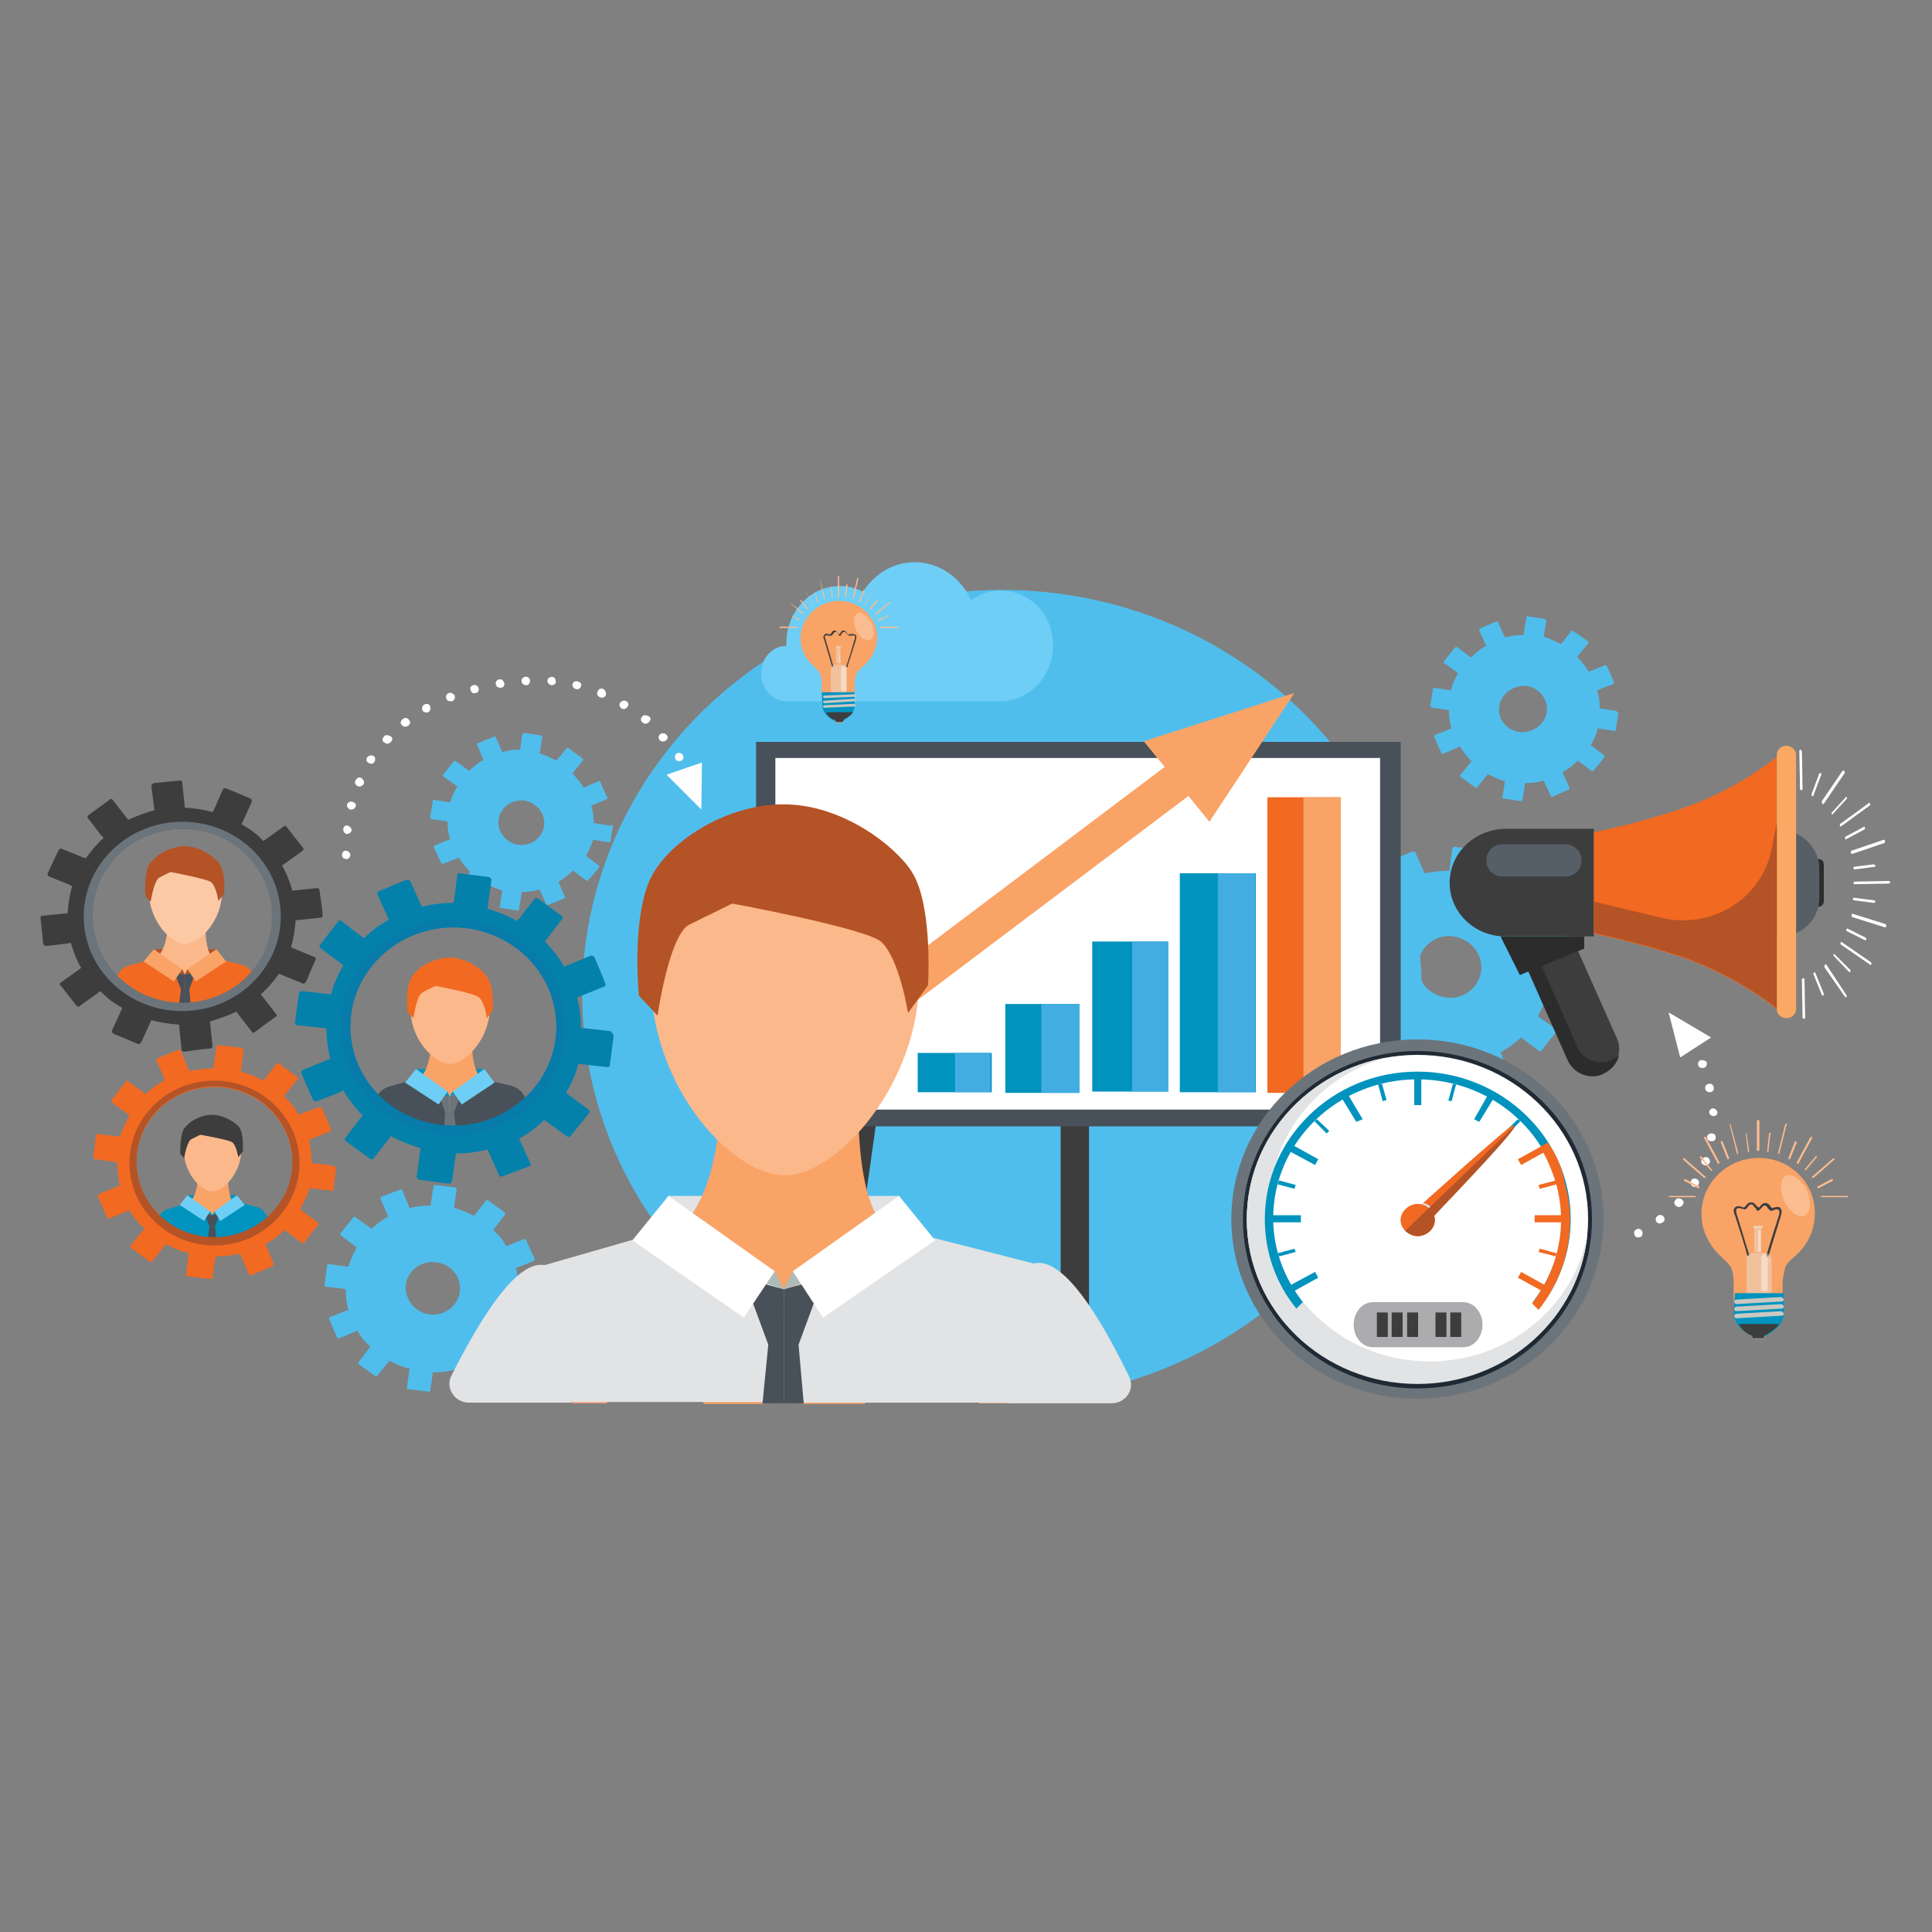 <?xml version="1.0" encoding="utf-8"?>
<!-- Generator: Adobe Illustrator 24.0.1, SVG Export Plug-In . SVG Version: 6.00 Build 0)  -->
<svg version="1.1" id="Layer_1" xmlns="http://www.w3.org/2000/svg" xmlns:xlink="http://www.w3.org/1999/xlink" x="0px" y="0px"
	 viewBox="0 0 300 300" style="enable-background:new 0 0 300 300;" xml:space="preserve">
<rect x="0" y="0" width="300" height="300" fill="#808080" stroke="none"/>
<style type="text/css">
	.st0{fill:#50BEED;}
	.st1{fill:#0093BE;}
	.st2{fill:#F8A37D;}
	.st3{fill:#FBBC95;}
	.st4{fill:#F9A367;}
	.st5{fill:#48515A;}
	.st6{fill:#6C747B;}
	.st7{fill:#6FCEF5;}
	.st8{fill:#FBB88A;}
	.st9{fill:#F26922;}
	.st10{fill:#0481AB;}
	.st11{fill:#077BAA;}
	.st12{fill:#B45326;}
	.st13{fill:#FCC9A5;}
	.st14{fill:#3D3D3D;}
	.st15{fill:#FFFFFF;}
	.st16{fill:#43ADE2;}
	.st17{fill:#E2E3E4;}
	.st18{fill:#ADBBB9;}
	.st19{fill:#2B2C2B;}
	.st20{fill:#565F67;}
	.st21{fill:#FAA863;}
	.st22{fill:#1F2A35;}
	.st23{fill:#ACABAD;}
	.st24{fill:#DFE0E3;}
	.st25{opacity:0.4;fill:#E6EFEF;enable-background:new    ;}
	.st26{fill:#9CA4AB;}
	.st27{fill:#C9C8C1;}
	.st28{opacity:0.4;fill:#FFFFFF;enable-background:new    ;}
	.st29{fill:#FBBC90;}
</style>
<g>
	<g>
		<g>
			<path class="st0" d="M94.7,128.2l-2.5-0.4c0-1-0.1-1.8-0.4-2.7l2.4-1c0.1,0,0.2-0.2,0.1-0.3l-0.3-0.6l-0.8-1.8
				c0-0.1-0.1-0.1-0.2-0.1l0,0H93l-2.4,1c-0.4-0.8-1.1-1.5-1.7-2.2l1.6-2c0.1-0.1,0.1-0.2,0-0.3l0,0c0,0,0,0-0.1-0.1l-0.6-0.4
				l-1.5-1.1c-0.1-0.1-0.3-0.1-0.3,0l-1.6,1.9c-0.8-0.4-1.7-0.8-2.6-1.1l0.4-2.5c0,0,0,0,0-0.1l0,0l0,0c0-0.1-0.1-0.1-0.2-0.2
				l-2.6-0.4c-0.1,0-0.1,0-0.2,0.1l-0.1,0.1l-0.3,2.2v0.2c-1,0-1.9,0.1-2.8,0.4l-1-2.3c0-0.1-0.1-0.1-0.2-0.1h-0.1l-2.5,1
				c-0.1,0-0.1,0.1-0.1,0.1c0,0.1,0,0.1,0,0.2l0.8,1.9l0.2,0.4c-0.8,0.4-1.6,1.1-2.3,1.7l-2-1.5c-0.1-0.1-0.2-0.1-0.3,0
				c0,0-0.1,0-0.1,0.1l-1.6,2c0,0.1-0.1,0.1,0,0.2c0,0.1,0,0.1,0.1,0.1l1.8,1.3l0.3,0.2c-0.4,0.8-0.9,1.7-1.1,2.5l-2.5-0.4
				c-0.1,0-0.2,0-0.2,0.1v0.1l-0.4,2.5c0,0.1,0,0.1,0.1,0.2l0.1,0.1l2.1,0.3l0.4,0.1c0,1,0.1,1.8,0.4,2.7l-2.4,1
				c-0.1,0-0.1,0.1-0.1,0.2v0.1l1.1,2.4c0,0.1,0.1,0.1,0.2,0.1c0,0,0.1,0,0.2,0l2-0.8l0.4-0.1c0.4,0.8,1.1,1.5,1.7,2.2l-1.6,2
				c-0.1,0.1-0.1,0.2,0,0.2c0,0,0,0.1,0.1,0.1l2.1,1.6c0.1,0,0.1,0.1,0.2,0c0,0,0.1,0,0.1-0.1l1.4-1.8l0.1-0.2
				c0.8,0.4,1.7,0.8,2.6,1.1l-0.4,2.5c0,0.1,0,0.2,0.1,0.2h0.1l2.6,0.4l0,0c0.1,0,0.2,0,0.2-0.1V141l0.3-1.7l0.1-0.8
				c1,0,1.9-0.1,2.8-0.4l1,2.3c0.1,0.1,0.2,0.2,0.3,0.1l1.8-0.7l0.7-0.3c0.1,0,0.2-0.2,0.1-0.3l-1-2.3c0.8-0.4,1.6-1.1,2.3-1.7
				l2,1.5c0.1,0.1,0.3,0.1,0.3,0l1-1.1l0.7-0.9c0.1-0.1,0.1-0.2,0-0.3l-2-1.5c0.4-0.8,0.9-1.7,1.1-2.5l2.5,0.4c0.1,0,0.2,0,0.2-0.1
				l0,0c0,0,0,0,0-0.1l0.4-2.5C94.9,128.2,94.8,128.2,94.7,128.2z M84.5,128.2c-0.3,1.9-2,3.2-4,3c-1.9-0.3-3.3-2-3.1-3.9
				c0.3-1.9,2-3.2,4-3C83.3,124.6,84.7,126.3,84.5,128.2z"/>
		</g>
		<g>
			<path class="st0" d="M244.2,150.7l-3.5-0.4c0-1.3-0.2-2.5-0.4-3.8l3.3-1.3c0.2-0.1,0.2-0.3,0.2-0.4l-0.4-0.9l-1.1-2.4
				c0-0.1-0.2-0.2-0.3-0.2l0,0H242l-3.2,1.3c-0.6-1.1-1.4-2.1-2.4-3l2.2-2.7c0.1-0.1,0.1-0.2,0-0.3l0,0c0,0,0-0.1-0.1-0.1l-0.9-0.6
				l-2.1-1.5c-0.1-0.1-0.3-0.1-0.4,0.1l-2.1,2.7c-1.1-0.6-2.3-1.1-3.6-1.5l0.4-3.4c0,0,0,0,0-0.1c0,0,0,0,0-0.1l0,0
				c0-0.1-0.1-0.2-0.3-0.2l-3.6-0.4c-0.1,0-0.2,0-0.3,0.1c0,0-0.1,0.1-0.1,0.2l-0.4,3.1v0.3c-1.3,0-2.6,0.2-3.9,0.4l-1.4-3.2
				c0-0.1-0.2-0.2-0.3-0.2c-0.1,0-0.1,0-0.1,0l-3.4,1.4c-0.1,0-0.2,0.1-0.2,0.2c0,0.1,0,0.1,0,0.2l1.1,2.6l0.2,0.5
				c-1.1,0.6-2.2,1.4-3.2,2.3l-2.8-2.1c-0.1-0.1-0.2-0.1-0.3,0c0,0-0.1,0-0.1,0.1l-2.2,2.8c-0.1,0.1-0.1,0.2-0.1,0.3
				c0,0.1,0.1,0.1,0.1,0.2l2.4,1.8l0.4,0.3c-0.6,1.1-1.1,2.3-1.6,3.5l-3.5-0.4c-0.1,0-0.3,0-0.3,0.2v0.1l-0.4,3.5
				c0,0.1,0,0.2,0.1,0.2c0.1,0.1,0.1,0.1,0.2,0.1l2.9,0.4l0.6,0.1c0,1.3,0.2,2.5,0.4,3.8l-3.3,1.3c-0.1,0.1-0.2,0.2-0.2,0.3v0.1
				l1.4,3.2c0,0.1,0.1,0.2,0.2,0.2s0.1,0,0.2,0l2.8-1.1l0.4-0.2c0.6,1.1,1.4,2.1,2.4,3l-2.2,2.7c-0.1,0.1-0.1,0.2,0,0.3l0.1,0.1
				l2.9,2.1c0.1,0.1,0.2,0.1,0.3,0c0.1,0,0.1-0.1,0.2-0.1l1.9-2.5l0.2-0.2c1.1,0.6,2.3,1.1,3.6,1.5l-0.4,3.4c0,0.1,0,0.3,0.2,0.3
				h0.1l3.6,0.4l0,0c0.1,0,0.3,0,0.3-0.2v-0.1l0.4-2.3l0.2-1.1c1.3,0,2.6-0.2,3.9-0.4l1.4,3.2c0.1,0.2,0.3,0.2,0.4,0.2l2.5-1
				l0.9-0.4c0.2-0.1,0.2-0.3,0.2-0.4l-1.3-3.2c1.1-0.6,2.2-1.4,3.2-2.3l2.8,2.1c0.1,0.1,0.3,0.1,0.4-0.1l1.3-1.7l1-1.2
				c0.1-0.1,0.1-0.3-0.1-0.4l-2.8-2c0.6-1.1,1.1-2.3,1.6-3.5l3.5,0.4c0.1,0,0.3,0,0.3-0.2l0,0c0,0,0,0,0-0.1l0.4-3.5
				C244.5,150.8,244.4,150.7,244.2,150.7z M230,150.8c-0.4,2.6-2.8,4.5-5.5,4.1c-2.7-0.4-4.6-2.7-4.3-5.4c0.4-2.6,2.8-4.5,5.5-4.1
				C228.4,145.8,230.3,148.2,230,150.8z"/>
		</g>
		<g>
			<path class="st0" d="M83.5,200.5l-3-0.4c0-1.1-0.1-2.2-0.4-3.2l2.8-1.1c0.1-0.1,0.2-0.2,0.1-0.4l-0.4-0.8l-0.9-2
				c0-0.1-0.1-0.2-0.2-0.2l0,0h-0.1l-2.8,1.1c-0.5-1-1.2-1.8-2-2.5l1.8-2.4c0.1-0.1,0.1-0.2,0-0.3l0,0c0,0,0-0.1-0.1-0.1l-0.7-0.5
				l-1.8-1.3c-0.1-0.1-0.3-0.1-0.4,0.1l-1.8,2.3c-1-0.5-2-1-3.1-1.2l0.4-2.9c0,0,0,0,0-0.1l0,0l0,0c0-0.1-0.1-0.2-0.2-0.2l-3.1-0.4
				c-0.1,0-0.2,0-0.2,0.1c0,0-0.1,0.1-0.1,0.2l-0.4,2.6v0.3c-1.1,0-2.3,0.1-3.3,0.4l-1.1-2.7c0-0.1-0.1-0.2-0.2-0.2h-0.1l-2.9,1.1
				c-0.1,0-0.1,0.1-0.2,0.2c0,0.1,0,0.1,0,0.2l1,2.3l0.2,0.4c-1,0.5-1.8,1.2-2.6,1.9l-2.5-1.8c-0.1-0.1-0.2-0.1-0.3,0
				c0,0-0.1,0-0.1,0.1l-1.9,2.4c-0.1,0.1-0.1,0.1,0,0.2c0,0.1,0,0.1,0.1,0.2l2,1.5l0.4,0.3c-0.5,0.9-1,1.9-1.3,3l-3-0.4
				c-0.1,0-0.2,0-0.3,0.1v0.1l-0.4,3c0,0.1,0,0.2,0.1,0.2c0,0,0.1,0.1,0.2,0.1l2.5,0.3l0.5,0.1c0,1.1,0.1,2.2,0.4,3.2l-2.8,1.1
				c-0.1,0-0.2,0.1-0.2,0.2v0.1l1.2,2.8c0,0.1,0.1,0.1,0.2,0.2c0.1,0,0.1,0,0.2,0l2.4-1l0.4-0.2c0.5,1,1.2,1.8,2,2.5l-1.8,2.4
				c-0.1,0.1-0.1,0.2,0,0.3c0,0,0,0.1,0.1,0.1l2.5,1.8c0.1,0.1,0.2,0.1,0.2,0c0.1,0,0.1,0,0.1-0.1l1.7-2.1l0.2-0.2
				c1,0.5,2,1,3.1,1.2l-0.4,2.9c0,0.1,0,0.2,0.1,0.3h0.1l3.1,0.4l0,0c0.1,0,0.2,0,0.3-0.1v-0.1l0.3-1.9l0.1-0.9
				c1.1,0,2.3-0.1,3.3-0.4l1.1,2.7c0.1,0.1,0.2,0.2,0.4,0.1l2.1-0.9l0.8-0.4c0.1-0.1,0.2-0.2,0.1-0.4l-1.1-2.6
				c1-0.5,1.8-1.2,2.6-1.9l2.5,1.8c0.1,0.1,0.3,0.1,0.4-0.1l1.1-1.4l0.8-1.1c0.1-0.1,0.1-0.3-0.1-0.4l-2.4-1.8c0.5-0.9,1-1.9,1.3-3
				l3,0.4c0.1,0,0.2,0,0.3-0.1l0,0c0,0,0,0,0-0.1l0.4-3C83.8,200.6,83.7,200.5,83.5,200.5z M71.4,200.6c-0.3,2.2-2.4,3.8-4.7,3.5
				c-2.3-0.3-3.9-2.4-3.7-4.6c0.3-2.2,2.4-3.8,4.7-3.5C70.1,196.3,71.7,198.3,71.4,200.6z"/>
		</g>
		<g>
			<path class="st0" d="M251,110.4l-2.6-0.4c0-1-0.1-1.9-0.4-2.8l2.5-1c0.1-0.1,0.2-0.2,0.1-0.3l-0.3-0.7l-0.8-1.8
				c0-0.1-0.1-0.1-0.2-0.1l0,0h-0.1l-2.5,1c-0.5-0.8-1.1-1.6-1.8-2.3l1.7-2.1c0.1-0.1,0.1-0.2,0-0.3l0,0c0,0,0,0-0.1-0.1l-0.6-0.4
				l-1.6-1.1c-0.1-0.1-0.3-0.1-0.3,0l-1.6,2c-0.9-0.4-1.8-0.9-2.7-1.1l0.4-2.5c0,0,0,0,0-0.1l0,0l0,0c0-0.1-0.1-0.1-0.2-0.2
				l-2.7-0.4c-0.1,0-0.2,0-0.2,0.1L237,96l-0.4,2.4v0.2c-1,0-2,0.1-2.9,0.4l-1.1-2.4c0-0.1-0.1-0.1-0.2-0.1h-0.1l-2.5,1.1
				c-0.1,0-0.1,0.1-0.1,0.1c0,0.1,0,0.1,0,0.2l0.9,2l0.2,0.4c-0.9,0.4-1.7,1.1-2.4,1.8l-2.1-1.6c-0.1-0.1-0.2-0.1-0.3,0
				c0,0-0.1,0-0.1,0.1l-1.7,2.1c0,0.1-0.1,0.1,0,0.2c0,0.1,0,0.1,0.1,0.1l1.8,1.3l0.3,0.3c-0.5,0.8-0.9,1.7-1.1,2.6l-2.6-0.4
				c-0.1,0-0.2,0-0.2,0.1v0.1l-0.4,2.6c0,0.1,0,0.1,0.1,0.2c0,0,0.1,0.1,0.2,0.1l2.2,0.3l0.4,0.1c0,1,0.1,1.9,0.4,2.8l-2.5,1
				c-0.1,0-0.2,0.1-0.2,0.2v0.1l1.1,2.5c0,0.1,0.1,0.1,0.2,0.1s0.1,0,0.2,0l2.1-0.9l0.4-0.2c0.5,0.8,1.1,1.6,1.8,2.3l-1.7,2.1
				c-0.1,0.1-0.1,0.2,0,0.3c0,0,0,0.1,0.1,0.1l2.2,1.6c0.1,0,0.1,0.1,0.2,0c0,0,0.1,0,0.1-0.1l1.5-1.8l0.1-0.2
				c0.9,0.4,1.8,0.9,2.7,1.1l-0.4,2.5c0,0.1,0,0.2,0.1,0.2h0.1l2.7,0.4l0,0c0.1,0,0.2,0,0.2-0.1v-0.1l0.3-1.8l0.1-0.8
				c1,0,2-0.1,2.9-0.4l1.1,2.4c0.1,0.1,0.2,0.2,0.3,0.1l1.8-0.8l0.7-0.3c0.1-0.1,0.2-0.2,0.1-0.3l-1.1-2.4c0.9-0.4,1.7-1.1,2.4-1.8
				l2.1,1.6c0.1,0.1,0.3,0.1,0.3,0l1-1.2l0.7-0.9c0.1-0.1,0.1-0.3,0-0.3l-2.1-1.6c0.5-0.8,0.9-1.7,1.1-2.6l2.6,0.4
				c0.1,0,0.2,0,0.2-0.1l0,0c0,0,0,0,0-0.1l0.4-2.6C251.1,110.6,251,110.4,251,110.4z M240.2,110.5c-0.3,2-2.1,3.3-4.2,3.2
				c-2-0.3-3.5-2-3.2-4c0.3-2,2.1-3.3,4.2-3.2C239,106.8,240.4,108.5,240.2,110.5z"/>
		</g>
		<ellipse class="st0" cx="155.6" cy="154.5" rx="65.2" ry="62.9"/>
		<g>
			<g>
				<g>
					<rect x="64.6" y="166" class="st1" width="10.6" height="2.7"/>
					<path class="st2" d="M61.3,171c-0.5-0.4-1.1-0.5-1.5-0.6c0.4,1.1,0.4,3.1,0.4,5h1.6C62.5,173.3,62.5,171.7,61.3,171z"/>
					<path class="st3" d="M79.2,171c-1.3,0.8-1.1,2.4-0.4,4.4h1.3c-0.1-1.8-0.1-3.8,0.3-4.9C80.1,170.5,79.7,170.7,79.2,171z"/>
					<path class="st4" d="M73.3,161.4c0-1.4-6.3-1.6-6.3-0.2c-0.1,5.2-1.9,6.2-1.9,6.2s-0.2,4.6,1.1,7.8H69l0.3-2.5h0.7h0.7l0.3,2.5
						h2.8c1.2-3.2,1.1-7.8,1.1-7.8S73.2,166.9,73.3,161.4z"/>
					<path class="st5" d="M79.4,168.6l-4.7-1.1c-1.1,1.8-4.7,2.8-4.7,2.8l0.1,5.1h11.5c0.1-1.3,0.3-2.5,0.4-3.4
						C81.8,170.3,80.9,169,79.4,168.6z"/>
					<path class="st5" d="M65.1,167.4l-4.6,1.3c-1.5,0.4-2.5,1.8-2.3,3.2c0.1,1,0.3,2.1,0.4,3.3h11.2l-0.1-5.1
						C69.8,170.3,67.1,169.5,65.1,167.4z"/>
					<polygon class="st1" points="69,169.3 68.1,169.6 69.8,170.3 69.5,169.5 					"/>
					<polygon class="st6" points="69.8,172.7 70.5,172.7 71.7,169.7 69.8,170.3 					"/>
					<polygon class="st6" points="69.1,172.7 69.8,172.7 69.8,170.3 68.1,169.7 					"/>
					<polygon class="st7" points="62.9,168.1 68.1,171.5 69.5,169.5 64.6,166 					"/>
					<polygon class="st1" points="70.3,169.5 69.8,170.3 71.7,169.6 70.7,169.3 					"/>
					<polygon class="st7" points="70.3,169.5 71.7,171.5 76.8,168.1 75.2,166 					"/>
					<polygon class="st6" points="69.8,172.7 69.8,175.3 70.8,175.3 70.5,172.7 					"/>
					<polygon class="st6" points="69,175.3 69.8,175.3 69.8,172.7 69.1,172.7 					"/>
					<path class="st8" d="M69.9,150.2c-3.3,0-6.5,3.3-6.1,7.4c0.4,4.3,3.8,7.6,6.1,7.6c2.2,0,5.6-3.4,6.1-7.6
						C76.5,153.5,73.3,150.2,69.9,150.2z"/>
					<path class="st9" d="M69.8,148.7c-2.6,0-5.4,1.7-6.1,3.5c-0.8,1.9-0.4,5-0.4,5l0.9,0.9c0,0,0.5-3.6,1.4-4c0.3-0.2,2-1,2-1
						s6.2,1.1,6.8,1.8c0.9,0.8,1.2,3.2,1.2,3.2l0.9-1.2c0,0,0.3-3.5-0.8-5.1C75,150.6,72.5,148.7,69.8,148.7z"/>
				</g>
				<g>
					<g>
						<path class="st10" d="M94.7,160.1l-4.5-0.5c0-1.7-0.2-3.2-0.6-4.7l4.2-1.7c0.2-0.1,0.3-0.3,0.2-0.4l-0.4-1.1l-1.3-3.1
							c-0.1-0.1-0.2-0.2-0.4-0.2l0,0c-0.1,0-0.1,0-0.2,0l-4.1,1.7c-0.8-1.4-1.8-2.7-3-3.9l2.7-3.5c0.1-0.1,0.1-0.3,0-0.4l0,0
							l-0.1-0.1l-1.1-0.8l-2.6-1.9c-0.2-0.1-0.4-0.1-0.5,0.1l-2.7,3.4c-1.4-0.8-3-1.4-4.6-1.9l0.6-4.4v-0.1c0,0,0,0,0-0.1l0,0
							c-0.1-0.1-0.2-0.2-0.3-0.3l-4.6-0.6c-0.1,0-0.3,0-0.3,0.1c-0.1,0.1-0.1,0.1-0.1,0.2l-0.5,3.9l-0.1,0.4c-1.7,0-3.3,0.2-4.9,0.6
							l-1.8-4c-0.1-0.1-0.2-0.2-0.4-0.2c-0.1,0-0.1,0-0.2,0l-4.3,1.8c-0.1,0-0.2,0.1-0.2,0.2s0,0.2,0,0.3l1.5,3.3l0.3,0.6
							c-1.5,0.8-2.8,1.8-3.9,2.9L53,143c-0.1-0.1-0.3-0.1-0.4,0c-0.1,0-0.1,0.1-0.1,0.1l-2.8,3.6c-0.1,0.1-0.1,0.2-0.1,0.3
							c0,0.1,0.1,0.2,0.1,0.2l3.1,2.3l0.5,0.4c-0.8,1.4-1.5,2.9-1.9,4.5l-4.5-0.5c-0.2,0-0.3,0.1-0.4,0.2c0,0,0,0.1-0.1,0.2
							l-0.6,4.5c0,0.1,0,0.2,0.1,0.3c0.1,0.1,0.2,0.1,0.3,0.1l3.7,0.4l0.8,0.1c0,1.7,0.2,3.2,0.6,4.7l-4.2,1.7
							c-0.2,0.1-0.3,0.2-0.3,0.4c0,0.1,0,0.1,0,0.2l1.8,4.1c0.1,0.1,0.2,0.2,0.3,0.2s0.2,0,0.3,0l3.6-1.4l0.5-0.3
							c0.8,1.4,1.8,2.7,3,3.9l-2.7,3.5c-0.1,0.1-0.1,0.3,0,0.4c0,0.1,0.1,0.1,0.1,0.1l3.7,2.7c0.1,0.1,0.2,0.1,0.4,0.1
							c0.1,0,0.2-0.1,0.2-0.1l2.5-3.2l0.2-0.3c1.4,0.8,3,1.4,4.6,1.9l-0.6,4.4c0,0.2,0.1,0.3,0.2,0.4c0,0,0.1,0,0.2,0.1l4.6,0.6l0,0
							c0.2,0,0.3-0.1,0.4-0.2c0,0,0-0.1,0.1-0.2l0.4-3l0.2-1.3c1.7,0,3.3-0.2,4.9-0.6l1.8,4c0.1,0.2,0.3,0.3,0.4,0.2l3.2-1.2
							l1.1-0.4c0.2-0.1,0.3-0.3,0.2-0.4l-1.8-3.9c1.5-0.8,2.8-1.8,3.9-2.9l3.6,2.6c0.2,0.1,0.4,0.1,0.5-0.1l1.7-2.1l1.2-1.5
							c0.1-0.2,0.1-0.4-0.1-0.5l-3.5-2.6c0.8-1.4,1.5-2.9,1.9-4.5l4.5,0.5c0.2,0,0.3-0.1,0.4-0.2c0,0,0,0,0-0.1v-0.1l0.6-4.5
							C95,160.3,94.9,160.1,94.7,160.1z M70.4,174.8c-8.9,0-16-6.9-16-15.4s7.2-15.4,16-15.4s16,6.9,16,15.4S79.2,174.8,70.4,174.8z
							"/>
					</g>
					<g>
						<path class="st11" d="M70.4,142.7c-9.6,0-17.5,7.5-17.5,16.8c0,9.3,7.8,16.8,17.5,16.8s17.5-7.5,17.5-16.8
							S80,142.7,70.4,142.7z M70.4,174.8c-8.9,0-16-6.9-16-15.4s7.2-15.4,16-15.4s16,6.9,16,15.4S79.2,174.8,70.4,174.8z"/>
					</g>
				</g>
			</g>
			<g>
				<g>
					<rect x="23.9" y="147.4" class="st12" width="9.7" height="2.5"/>
					<path class="st2" d="M20.8,152c-0.5-0.3-1-0.5-1.4-0.6c0.4,1.1,0.4,2.8,0.3,4.6h1.5C21.8,154.2,22,152.7,20.8,152z"/>
					<path class="st3" d="M37.4,151.9c-1.2,0.7-1.1,2.2-0.4,4h1.2c-0.1-1.8-0.1-3.4,0.3-4.6C38.2,151.5,37.8,151.7,37.4,151.9z"/>
					<path class="st8" d="M31.9,143.2c0-1.3-5.8-1.4-5.8-0.2c-0.1,4.7-1.8,5.7-1.8,5.7s-0.2,4.2,1.1,7.2h2.5l0.3-2.4h0.6h0.6
						l0.2,2.4h2.5c1.1-3,1-7.2,1-7.2S31.8,148.2,31.9,143.2z"/>
					<path class="st9" d="M37.5,149.8l-4.4-1.1c-1,1.7-4.4,2.5-4.4,2.5l0.1,4.6h10.6c0.1-1.2,0.2-2.3,0.3-3.2
						C39.7,151.4,38.9,150.2,37.5,149.8z"/>
					<path class="st9" d="M24.3,148.8l-4.2,1.1c-1.4,0.4-2.3,1.7-2.1,3c0.1,0.9,0.3,1.9,0.4,3.1h10.4l-0.1-4.6
						C28.7,151.3,26.1,150.5,24.3,148.8z"/>
					<polygon class="st12" points="27.9,150.4 27,150.8 28.7,151.3 28.3,150.5 					"/>
					<polygon class="st5" points="28.7,153.6 29.4,153.6 30.4,150.9 28.7,151.3 					"/>
					<polygon class="st5" points="28.1,153.6 28.7,153.6 28.7,151.3 27,150.9 					"/>
					<polygon class="st4" points="22.3,149.3 27,152.4 28.3,150.5 23.9,147.4 					"/>
					<polygon class="st12" points="29.1,150.5 28.7,151.3 30.4,150.8 29.5,150.4 					"/>
					<polygon class="st4" points="29.1,150.5 30.4,152.4 35.1,149.3 33.6,147.4 					"/>
					<polygon class="st5" points="28.7,153.6 28.7,156 29.6,156 29.4,153.6 					"/>
					<polygon class="st5" points="27.8,156 28.7,156 28.7,153.6 28.1,153.6 					"/>
					<path class="st13" d="M28.8,132.7c-3.1,0-6.1,3.1-5.6,6.8c0.4,3.9,3.5,7.1,5.6,7.1c2,0,5.2-3.2,5.6-7.1
						C34.8,135.8,31.9,132.7,28.8,132.7z"/>
					<path class="st12" d="M28.7,131.4c-2.4,0-5,1.6-5.7,3.2c-0.7,1.8-0.4,4.6-0.4,4.6l0.8,0.8c0,0,0.5-3.2,1.3-3.7
						c0.3-0.2,1.8-0.9,1.8-0.9s5.8,1.1,6.3,1.6c0.8,0.7,1.1,2.9,1.1,2.9l0.9-1.1c0,0,0.3-3.2-0.7-4.6
						C33.5,133.2,31.1,131.4,28.7,131.4z"/>
				</g>
				<g>
					<g>
						<path class="st14" d="M49.6,138.2c0-0.1-0.1-0.2-0.2-0.3l0,0h-0.1l-3.9,0.4c-0.4-1.4-0.9-2.7-1.6-3.9l3.2-2.3
							c0.1-0.1,0.2-0.2,0.1-0.4l0,0c0,0,0-0.1-0.1-0.1l-0.7-0.9l-1.8-2.3c-0.1-0.2-0.3-0.2-0.4-0.1l-3.2,2.3c-1-1.1-2.1-1.9-3.4-2.6
							l1.6-3.5v-0.1c0,0,0,0,0-0.1l0,0c0-0.1-0.1-0.3-0.2-0.3l-3.8-1.6c-0.1,0-0.2,0-0.3,0c-0.1,0-0.1,0.1-0.2,0.2l-1.4,3.2
							l-0.2,0.3c-1.4-0.4-2.9-0.6-4.3-0.7l-0.4-3.9c0-0.1-0.1-0.2-0.2-0.3c-0.1,0-0.1,0-0.2,0l-4,0.4c-0.1,0-0.2,0.1-0.3,0.2
							c0,0.1-0.1,0.1-0.1,0.2l0.4,3.2l0.1,0.6c-1.4,0.4-2.8,0.9-4.1,1.5l-2.4-3.1c-0.1-0.1-0.2-0.2-0.4-0.1c-0.1,0-0.1,0-0.1,0.1
							l-3.3,2.4c-0.1,0.1-0.1,0.2-0.1,0.3c0,0.1,0,0.2,0.1,0.2l2,2.6l0.4,0.4c-1.1,1-2,2.1-2.8,3.2l-3.7-1.5c-0.1-0.1-0.3,0-0.4,0.1
							l-0.1,0.1l-1.7,3.6c0,0.1,0,0.2,0,0.3c0,0.1,0.1,0.1,0.2,0.2l3,1.2l0.6,0.3c-0.4,1.4-0.6,2.8-0.7,4.2l-3.9,0.4
							c-0.2,0-0.3,0.1-0.3,0.3v0.1l0.4,3.9c0,0.1,0.1,0.2,0.2,0.3c0.1,0,0.1,0.1,0.2,0.1l3.4-0.4l0.5-0.1c0.4,1.4,0.9,2.7,1.6,3.9
							l-3.2,2.3c-0.1,0.1-0.2,0.2-0.1,0.3c0,0.1,0,0.1,0.1,0.1l2.5,3.2c0.1,0.1,0.2,0.1,0.3,0.1c0.1,0,0.2,0,0.2-0.1l2.9-2.1
							l0.3-0.2c1,1.1,2.1,1.9,3.4,2.6l-1.6,3.5c-0.1,0.1,0,0.3,0.1,0.4l0.1,0.1l3.8,1.6l0,0c0.1,0.1,0.3,0,0.4-0.1l0.1-0.1l1.1-2.4
							l0.5-1.1c1.4,0.4,2.9,0.6,4.3,0.7l0.4,3.9c0,0.2,0.2,0.3,0.4,0.3l3-0.4l1.1-0.1c0.2,0,0.3-0.2,0.3-0.4l-0.4-3.8
							c1.4-0.4,2.8-0.9,4.1-1.5l2.4,3.1c0.1,0.2,0.3,0.2,0.4,0.1l1.9-1.4l1.4-1c0.2-0.1,0.2-0.3,0.1-0.4l-2.4-3.1c1.1-1,2-2,2.8-3.2
							l3.7,1.5c0.1,0.1,0.3,0,0.4-0.1l0,0c0,0,0,0,0.1-0.1L49,149c0.1-0.2,0-0.4-0.2-0.4l-3.6-1.5c0.4-1.4,0.6-2.8,0.7-4.2l3.9-0.4
							c0.2,0,0.3-0.2,0.3-0.4L50,141L49.6,138.2z M41.8,146c-2.1,7.2-9.9,11.3-17.4,9.3c-7.5-2.1-11.8-9.6-9.6-16.8
							c2.1-7.2,9.9-11.3,17.4-9.3S44,138.9,41.8,146z"/>
					</g>
					<path class="st6" d="M28.3,127.6c-8.4,0-15.3,6.6-15.3,14.7s6.8,14.7,15.3,14.7c8.4,0,15.3-6.6,15.3-14.7
						C43.6,134.2,36.8,127.6,28.3,127.6z M28.3,155.7c-7.7,0-13.9-6.1-13.9-13.5s6.2-13.5,13.9-13.5c7.7,0,13.9,6.1,13.9,13.5
						C42.3,149.7,36.1,155.7,28.3,155.7z"/>
				</g>
			</g>
			<g>
				<g>
					<rect x="29.1" y="185.6" class="st1" width="7.6" height="1.9"/>
					<path class="st2" d="M26.8,189.2c-0.4-0.3-0.8-0.4-1.1-0.4c0.3,0.9,0.3,2.2,0.3,3.6h1.1C27.6,190.9,27.6,189.7,26.8,189.2z"/>
					<path class="st3" d="M39.7,189.1c-1,0.5-0.8,1.8-0.3,3.2h1c-0.1-1.3,0-2.7,0.2-3.6C40.4,188.9,40.1,188.9,39.7,189.1z"/>
					<path class="st4" d="M35.4,182.3c0-1-4.6-1.1-4.6-0.1c-0.1,3.7-1.4,4.5-1.4,4.5s-0.2,3.3,0.8,5.7h1.9l0.2-1.8h0.5h0.5l0.2,1.8
						h2c0.9-2.4,0.7-5.7,0.7-5.7S35.4,186.2,35.4,182.3z"/>
					<path class="st1" d="M39.8,187.4l-3.4-0.9c-0.7,1.3-3.4,2-3.4,2v3.7h8.3c0.1-1,0.2-1.8,0.3-2.5
						C41.6,188.8,40.9,187.7,39.8,187.4z"/>
					<path class="st1" d="M29.5,186.7l-3.3,1c-1.1,0.3-1.8,1.3-1.7,2.4c0.1,0.7,0.2,1.5,0.3,2.4h8.2v-3.7
						C33,188.7,31,188.1,29.5,186.7z"/>
					<polygon class="st1" points="32.3,188 31.7,188.2 33,188.7 32.6,188.1 					"/>
					<polygon class="st5" points="33,190.4 33.4,190.4 34.2,188.3 33,188.7 					"/>
					<polygon class="st5" points="32.5,190.4 33,190.4 33,188.7 31.7,188.3 					"/>
					<polygon class="st7" points="27.9,187.1 31.7,189.6 32.6,188.1 29.1,185.6 					"/>
					<polygon class="st1" points="33.3,188.1 33,188.7 34.2,188.2 33.5,188 					"/>
					<polygon class="st7" points="33.3,188.1 34.2,189.6 38,187.1 36.8,185.6 					"/>
					<polygon class="st5" points="33,190.4 33,192.3 33.6,192.3 33.4,190.4 					"/>
					<polygon class="st5" points="32.3,192.3 33,192.3 33,190.4 32.5,190.4 					"/>
					<path class="st8" d="M33,174.1c-2.5,0-4.7,2.4-4.4,5.4c0.4,3.1,2.7,5.5,4.4,5.5c1.6,0,4-2.5,4.4-5.5
						C37.7,176.5,35.4,174.1,33,174.1z"/>
					<path class="st14" d="M32.9,173.1c-1.8,0-3.9,1.2-4.5,2.5c-0.5,1.4-0.4,3.6-0.4,3.6l0.6,0.6c0,0,0.4-2.5,1.1-2.9
						c0.2-0.1,1.4-0.7,1.4-0.7s4.6,0.8,5,1.2c0.6,0.5,0.9,2.3,0.9,2.3l0.7-0.9c0,0,0.2-2.5-0.5-3.7
						C36.7,174.4,34.8,173.1,32.9,173.1z"/>
				</g>
				<g>
					<g>
						<path class="st9" d="M51.7,181l-3.3-0.4c0-1.2-0.2-2.5-0.4-3.6l3.2-1.3c0.2-0.1,0.2-0.2,0.2-0.4l-0.4-0.9l-1-2.3
							c0-0.1-0.2-0.2-0.3-0.2l0,0h-0.1l-3.2,1.2c-0.6-1.1-1.4-2-2.3-2.9l2.1-2.6c0.1-0.1,0.1-0.2,0-0.3l0,0c0,0,0-0.1-0.1-0.1
							l-0.8-0.6l-2-1.5c-0.1-0.1-0.3-0.1-0.4,0.1l-2,2.6c-1.1-0.6-2.3-1.1-3.5-1.4l0.4-3.3c0,0,0,0,0-0.1c0,0,0,0,0-0.1l0,0
							c0-0.1-0.1-0.2-0.3-0.2l-3.5-0.4c-0.1,0-0.2,0-0.3,0.1c0,0-0.1,0.1-0.1,0.2l-0.4,3v0.3c-1.3,0-2.5,0.2-3.8,0.4l-1.3-3.1
							c0-0.1-0.2-0.2-0.3-0.2h-0.1l-3.2,1.3c-0.1,0-0.1,0.1-0.2,0.2c0,0.1,0,0.1,0,0.2l1.1,2.5l0.2,0.5c-1.1,0.6-2.1,1.3-3,2.2
							l-2.7-2c-0.1-0.1-0.2-0.1-0.3,0c0,0-0.1,0-0.1,0.1l-2.1,2.7c-0.1,0.1-0.1,0.2-0.1,0.3s0.1,0.1,0.1,0.2l2.3,1.7l0.4,0.3
							c-0.6,1.1-1.1,2.2-1.5,3.3l-3.4-0.4c-0.1,0-0.3,0-0.3,0.1v0.1l-0.4,3.4c0,0.1,0,0.2,0.1,0.2c0,0.1,0.1,0.1,0.2,0.1l2.8,0.4
							l0.6,0.1c0,1.2,0.2,2.5,0.4,3.6l-3.2,1.3c-0.1,0-0.2,0.2-0.2,0.3v0.1l1.4,3.2c0,0.1,0.1,0.1,0.2,0.2c0.1,0,0.1,0,0.2,0
							l2.7-1.1l0.4-0.2c0.6,1.1,1.4,2,2.3,2.9l-2.1,2.6c-0.1,0.1-0.1,0.2,0,0.3c0,0,0,0.1,0.1,0.1l2.8,2.1c0.1,0.1,0.2,0.1,0.3,0
							c0.1,0,0.1,0,0.2-0.1l1.9-2.4l0.2-0.2c1.1,0.6,2.3,1.1,3.5,1.4l-0.4,3.3c0,0.1,0,0.2,0.2,0.3h0.1l3.5,0.4l0,0
							c0.1,0,0.3,0,0.3-0.1v-0.1l0.3-2.2l0.2-1.1c1.3,0,2.5-0.2,3.8-0.4l1.3,3.1c0.1,0.2,0.3,0.2,0.4,0.2l2.4-1l0.9-0.4
							c0.2-0.1,0.2-0.2,0.2-0.4l-1.3-3c1.1-0.6,2.1-1.3,3-2.2l2.7,2c0.1,0.1,0.3,0.1,0.4-0.1l1.2-1.6l0.9-1.1
							c0.1-0.1,0.1-0.3-0.1-0.4l-2.7-2c0.6-1.1,1.1-2.2,1.5-3.3l3.4,0.4c0.1,0,0.3,0,0.3-0.1l0,0c0,0,0,0,0-0.1l0.4-3.4
							C51.9,181.1,51.8,181,51.7,181z M33.3,192.2c-6.7,0-12.1-5.3-12.1-11.7c0-6.5,5.4-11.7,12.1-11.7s12.1,5.3,12.1,11.7
							C45.4,186.9,39.9,192.2,33.3,192.2z"/>
					</g>
					<g>
						<path class="st12" d="M33.3,167.8c-7.3,0-13.2,5.7-13.2,12.8c0,7.1,6,12.8,13.2,12.8s13.2-5.7,13.2-12.8
							C46.5,173.5,40.5,167.8,33.3,167.8z M33.3,192.1c-6.7,0-12.1-5.3-12.1-11.7c0-6.5,5.4-11.7,12.1-11.7s12.1,5.3,12.1,11.7
							C45.4,186.9,39.9,192.1,33.3,192.1z"/>
					</g>
				</g>
			</g>
		</g>
		<g>
			<polygon class="st14" points="196.3,173.3 201.6,210.2 206.4,210.2 201.1,173.3 			"/>
			<polygon class="st14" points="126.2,210.2 131,210.2 136.2,173.3 131.4,173.3 			"/>
			<rect x="164.7" y="173.3" class="st14" width="4.4" height="36.8"/>
			<rect x="117.4" y="115.2" class="st5" width="100.1" height="59.7"/>
			<rect x="120.4" y="117.7" class="st15" width="93.9" height="54.6"/>
		</g>
		<g>
			<g>
				<rect x="156.1" y="155.9" class="st1" width="11.5" height="13.8"/>
				<rect x="161.7" y="155.9" class="st16" width="5.9" height="13.8"/>
			</g>
			<g>
				<rect x="142.5" y="163.5" class="st1" width="11.5" height="6.1"/>
				<rect x="148.3" y="163.5" class="st16" width="5.5" height="6.1"/>
			</g>
			<g>
				<rect x="169.6" y="146.2" class="st1" width="11.8" height="23.3"/>
				<rect x="175.8" y="146.2" class="st16" width="5.6" height="23.3"/>
			</g>
			<g>
				<rect x="183.2" y="135.6" class="st1" width="11.8" height="34"/>
				<rect x="189.1" y="135.6" class="st16" width="5.8" height="34"/>
			</g>
			<g>
				<rect x="196.8" y="123.8" class="st9" width="11.4" height="45.9"/>
				<rect x="202.4" y="123.8" class="st4" width="5.8" height="45.9"/>
			</g>
		</g>
		<g>
			<polygon class="st4" points="120.6,164.5 124.3,169 184.8,123.4 181.1,118.9 			"/>
			<g>
				<polygon class="st4" points="187.8,127.6 201,107.6 177.6,115.1 				"/>
			</g>
		</g>
		<g>
			<rect x="103.8" y="185.7" class="st17" width="35.8" height="9.5"/>
			<path class="st2" d="M92.7,202.7c-1.8-1.1-3.5-1.8-5-2.2c1.2,4.1,1.4,10.7,1.1,17.4h5.4C96.6,211.1,97,205.4,92.7,202.7z"/>
			<path class="st3" d="M153.3,202.6c-4.4,2.6-3.9,8.4-1.3,15.3h4.6c-0.3-6.6-0.2-13.1,1-17.3C156.3,201,154.9,201.7,153.3,202.6z"
				/>
			<path class="st17" d="M84,196.4c-4,0-9,7.5-13.9,17.2c-1,1.9,0.5,4.2,2.7,4.2h15.9c0.3-6.7,0.2-13.2-1.1-17.4
				C86.9,198,85.7,196.4,84,196.4z"/>
			<path class="st4" d="M133.3,169.4c0.1-4.8-21.2-5.4-21.3-0.5c-0.3,18-6.5,21.7-6.5,21.7s-0.6,16,3.8,27.4h9.1l0.8-9h2.4h2.4
				l0.8,9h9.5c4-11.4,3.5-27.4,3.5-27.4S132.9,188.7,133.3,169.4z"/>
			<path class="st17" d="M161.3,196.1c-1.8,0-3.1,1.8-3.8,4.5c-1.1,4.2-1.2,10.7-1,17.3h16.1c2.3,0,3.7-2.3,2.7-4.2
				C170.5,203.8,165.4,196.1,161.3,196.1z"/>
			<path class="st17" d="M121.7,200.2l0.2,17.6h38.8c1.1-11.8,1.8-21.1,1.8-21.1l-24.7-6.3C134.3,196.7,121.7,200.2,121.7,200.2z"/>
			<path class="st17" d="M105.6,190.4l-24,6.9c0,0,1.1,9,2.4,20.4h37.9l-0.2-17.6C121.7,200.2,112.3,197.4,105.6,190.4z"/>
			<polygon class="st18" points="118.8,196.8 115.5,198.1 121.7,200.2 120.3,197.4 			"/>
			<polygon class="st5" points="121.7,208.8 124,208.8 127.8,198.5 121.7,200.2 			"/>
			<polygon class="st5" points="119.3,208.8 121.7,208.8 121.7,200.2 115.5,198.5 			"/>
			<polygon class="st15" points="98.2,192.6 115.5,204.6 120.3,197.4 103.8,185.7 			"/>
			<polygon class="st18" points="123.1,197.4 121.7,200.2 127.8,198.1 124.5,196.8 			"/>
			<polygon class="st15" points="123.1,197.4 127.8,204.6 145.2,192.6 139.6,185.7 			"/>
			<polygon class="st5" points="121.7,208.8 121.7,217.9 124.8,217.9 124,208.8 			"/>
			<polygon class="st5" points="118.4,217.9 121.7,217.9 121.7,208.8 119.3,208.8 			"/>
			<path class="st8" d="M121.9,129.9c-11.4,0-22.1,11.7-20.6,25.8c1.6,15,12.9,26.8,20.6,26.8c7.5,0,18.9-12.1,20.6-26.8
				C144.1,141.6,133.3,129.9,121.9,129.9z"/>
			<path class="st12" d="M121.5,124.9c-8.8,0-18.3,6-20.8,12.2c-2.6,6.6-1.5,17.5-1.5,17.5l2.9,3.1c0,0,1.8-12.5,4.9-14.1
				c1-0.5,6.7-3.3,6.7-3.3s21.1,3.9,23.2,6c2.8,2.7,4.1,11,4.1,11l3.1-4.3c0,0,0.8-12.4-2.5-17.6
				C139.1,131.4,130.7,124.8,121.5,124.9z"/>
		</g>
		<g>
			<g>
				<path class="st15" d="M279.6,116.4c-0.1,0-0.2,0.1-0.2,0.2l0.1,5.9c0,0.1,0.1,0.2,0.2,0.2c0.1,0,0.2-0.1,0.2-0.2l-0.1-5.9
					C279.7,116.5,279.6,116.4,279.6,116.4z"/>
				<path class="st15" d="M280,151.9c-0.1,0-0.2,0.1-0.2,0.2l0.1,5.9c0,0.1,0.1,0.2,0.2,0.2c0.1,0,0.2-0.1,0.2-0.2l-0.1-5.9
					C280.2,152,280.1,151.9,280,151.9z"/>
				<path class="st15" d="M283.6,149.8c-0.1-0.1-0.2-0.1-0.2,0c0,0-0.1,0.1-0.1,0.2c0,0.1,0,0.1,0,0.2l3.2,4.6
					c0.1,0.1,0.2,0.1,0.2,0c0.1-0.1,0.1-0.2,0-0.3L283.6,149.8z"/>
				<path class="st15" d="M286,146.3c-0.1-0.1-0.2,0-0.2,0.1v0.1c0,0.1,0,0.2,0.1,0.2l4.5,3.1c0.1,0.1,0.2,0,0.2-0.1
					c0-0.1,0-0.2-0.1-0.3L286,146.3z"/>
				<path class="st15" d="M292.8,143.5l-5.1-1.6c-0.1,0-0.2,0-0.2,0.2c0,0,0,0,0,0.1c0,0.1,0.1,0.2,0.1,0.2l5.1,1.6
					c0.1,0,0.2,0,0.2-0.2C292.9,143.7,292.9,143.6,292.8,143.5z"/>
				<path class="st15" d="M293.3,136.8l-5.3,0.1c-0.1,0-0.2,0.1-0.2,0.2s0.1,0.2,0.2,0.2l5.3-0.1c0.1,0,0.2-0.1,0.2-0.2
					C293.5,136.9,293.4,136.8,293.3,136.8z"/>
				<path class="st15" d="M281.9,151.1c0-0.1-0.1-0.1-0.2-0.1c-0.1,0-0.1,0.1-0.1,0.2v0.1l1.3,3.2c0,0.1,0.1,0.1,0.2,0.1
					c0.1-0.1,0.1-0.2,0.1-0.3L281.9,151.1z"/>
				<path class="st15" d="M284.9,148.2c-0.1-0.1-0.2-0.1-0.2,0v0.1c0,0.1,0,0.1,0.1,0.2l2.3,2.4c0.1,0.1,0.2,0.1,0.2,0
					c0.1-0.1,0-0.2,0-0.3L284.9,148.2z"/>
				<path class="st15" d="M286.9,144.2c-0.1,0-0.2,0-0.2,0.1v0.1c0,0.1,0,0.2,0.1,0.2l2.8,1.4c0.1,0,0.2,0,0.2-0.1
					c0-0.1,0-0.2-0.1-0.3L286.9,144.2z"/>
				<path class="st15" d="M291,139.8l-3.1-0.4c-0.1,0-0.2,0.1-0.2,0.2l0,0c0,0.1,0.1,0.2,0.2,0.2l3.1,0.4c0.1,0,0.2-0.1,0.2-0.2
					S291.1,139.8,291,139.8z"/>
				<path class="st15" d="M286.1,119.7l-3.2,4.7c0,0,0,0.1,0,0.2c0,0.1,0,0.1,0.1,0.2c0.1,0.1,0.2,0.1,0.2,0l3.2-4.7
					c0.1-0.1,0.1-0.2,0-0.3C286.3,119.6,286.2,119.6,286.1,119.7z"/>
				<path class="st15" d="M290.2,124.7l-4.4,3.2c-0.1,0-0.1,0.1-0.1,0.2v0.1c0,0.1,0.1,0.2,0.2,0.1l4.4-3.2c0.1-0.1,0.1-0.2,0.1-0.3
					C290.3,124.6,290.2,124.6,290.2,124.7z"/>
				<path class="st15" d="M292.5,130.4l-5,1.7c-0.1,0-0.1,0.1-0.1,0.2c0,0,0,0,0,0.1c0,0.1,0.1,0.2,0.2,0.2l5-1.7
					c0.1,0,0.1-0.1,0.1-0.3C292.7,130.4,292.6,130.4,292.5,130.4z"/>
				<path class="st15" d="M282.5,120.1l-1.2,3.2v0.1c0,0.1,0,0.2,0.1,0.2c0.1,0.1,0.2,0,0.2-0.1l1.2-3.2c0-0.1,0-0.2-0.1-0.3
					C282.7,120,282.6,120,282.5,120.1z"/>
				<path class="st15" d="M286.7,123.7l-2.2,2.4c0,0-0.1,0.1-0.1,0.2v0.1c0.1,0.1,0.2,0.1,0.2,0l2.2-2.4
					C286.8,123.9,286.8,123.8,286.7,123.7C286.8,123.6,286.7,123.6,286.7,123.7z"/>
				<path class="st15" d="M289.4,128.4l-2.8,1.5c-0.1,0-0.1,0.1-0.1,0.2v0.1c0,0.1,0.1,0.2,0.2,0.1l2.8-1.5c0.1,0,0.1-0.2,0.1-0.3
					S289.5,128.4,289.4,128.4z"/>
				<path class="st15" d="M291,134.2l-3.1,0.4c-0.1,0-0.1,0.1-0.1,0.2l0,0c0,0.1,0.1,0.2,0.2,0.2l3.1-0.4c0.1,0,0.2-0.1,0.1-0.2
					C291.1,134.3,291,134.2,291,134.2z"/>
			</g>
			<g>
				<g>
					<path class="st19" d="M282.4,133.4c-0.4,0-0.8,0.4-0.8,0.8v5.8c0,0.4,0.4,0.8,0.8,0.8s0.8-0.4,0.8-0.8v-5.8
						C283.2,133.8,282.9,133.4,282.4,133.4z"/>
					<path class="st20" d="M276.4,128.9c-3.4,0-6.1,2.6-6.1,6v4.5c0,3.2,2.8,6,6.1,6c3.4,0,6.1-2.6,6.1-6v-4.5
						C282.5,131.6,279.7,128.9,276.4,128.9z"/>
				</g>
				<g>
					<g>
						<path class="st14" d="M244.2,145.8l-7.7,3.2l6.9,15.6c0.9,2,3.3,3,5.4,2.1l0.1-0.1c2.1-0.9,3.1-3.2,2.2-5.3L244.2,145.8z"/>
						<path class="st19" d="M250.3,164.6c-2.1,0.9-4.6-0.1-5.4-2.1l-6.3-14.3l-2,0.9l6.9,15.6c0.9,2,3.3,3,5.4,2.1l0.1-0.1
							c1.2-0.5,2.1-1.6,2.4-2.8c-0.3,0.3-0.6,0.4-1,0.5L250.3,164.6z"/>
					</g>
					<polygon class="st19" points="236,151.4 246,147.3 246,145.4 233,145.4 					"/>
				</g>
				<g>
					<path class="st14" d="M225.1,137.1L225.1,137.1c0,4.6,3.9,8.3,8.6,8.3h13.8v-16.7h-13.8C228.9,128.8,225.1,132.5,225.1,137.1z"
						/>
					<path class="st20" d="M243.1,131.1h-9.8c-1.4,0-2.5,1.1-2.5,2.5s1.1,2.5,2.5,2.5h9.8c1.4,0,2.5-1.1,2.5-2.5
						S244.4,131.1,243.1,131.1z"/>
				</g>
				<g>
					<path class="st9" d="M247.5,129.2v7.9v7.9c0,0,5.8,1.1,13.2,3.5c9,3,15.2,8.2,15.2,8.2v-19.6v-19.6c0,0-6.1,5.2-15.2,8.2
						C253.2,128.2,247.5,129.2,247.5,129.2z"/>
					<path class="st21" d="M277.4,115.8c-0.8,0-1.5,0.6-1.5,1.4v39.5c0,0.8,0.7,1.4,1.5,1.4c0.8,0,1.5-0.6,1.5-1.4v-39.5
						C278.9,116.5,278.2,115.8,277.4,115.8z"/>
					<path class="st12" d="M257.9,142.5l-10.4-2.5v4.9c0,0,5.8,1.1,13.2,3.5c9,3,15.2,8.2,15.2,8.2v-28.8l-0.8,4
						C273.6,139.6,265.7,144.4,257.9,142.5z"/>
				</g>
			</g>
		</g>
		<g>
			<path class="st6" d="M220.1,161.4c-16,0-28.9,12.5-28.9,27.9c0,15.4,13,27.9,28.9,27.9c16,0,28.9-12.5,28.9-27.9
				C249,173.9,236.1,161.4,220.1,161.4z"/>
			<path class="st22" d="M220.1,163.2c-15,0-27.1,11.8-27.1,26.2c0,14.5,12.2,26.2,27.1,26.2c15,0,27.1-11.8,27.1-26.2
				C247.3,174.8,235.1,163.2,220.1,163.2z"/>
			<path class="st15" d="M220.1,163.8c-14.6,0-26.5,11.4-26.5,25.5c0,14.1,11.8,25.5,26.5,25.5c14.6,0,26.5-11.4,26.5-25.5
				C246.6,175.2,234.7,163.8,220.1,163.8z"/>
			<path class="st17" d="M222,211.4c-13.8,0-24.9-10.8-24.9-24c0-11.1,7.8-20.4,18.3-23.2c-12.4,2.2-21.8,12.5-21.8,25.2
				c0,14.1,11.8,25.5,26.5,25.5c13.9,0,25.2-10.3,26.4-23.3C244.5,202.8,234.3,211.4,222,211.4z"/>
			<g>
				<path class="st1" d="M220.1,166.4c-13.1,0-23.7,10.3-23.7,22.9c0,5.3,1.8,10.1,4.9,13.9l1-1c-2.8-3.6-4.6-8.1-4.6-13
					c0-11.9,10-21.6,22.4-21.6c12.3,0,22.4,9.6,22.4,21.6c0,4.8-1.7,9.4-4.5,13l1,1c3.1-3.9,4.9-8.7,4.9-13.9
					C243.9,176.7,233.2,166.4,220.1,166.4z"/>
				<path class="st9" d="M240.3,177.4l-1.2,0.7c1.4,2,2.5,5.5,2.5,5.6c0.5,1.8,0.8,3.7,0.8,5.7c0,4.8-1.7,9.4-4.5,13l1,1
					c3.1-3.9,4.9-8.7,4.9-13.9c0-2.2-0.3-4-0.9-6.1C243,183.1,242.1,179.7,240.3,177.4z"/>
				<g>
					<rect x="219.6" y="167.4" class="st1" width="1.1" height="4.2"/>
				</g>
				<g>
					<polygon class="st1" points="208.4,170.6 210.6,174.2 211.6,173.8 209.4,170.1 					"/>
				</g>
				<g>
					<polygon class="st1" points="200.3,178.8 204.2,180.9 204.7,180 200.9,177.9 					"/>
					<polygon class="st9" points="235.7,198.4 239.5,200.5 240,199.6 236.2,197.5 					"/>
				</g>
				<g>
					<rect x="197.6" y="188.7" class="st1" width="4.4" height="1.1"/>
					<rect x="238.3" y="188.7" class="st9" width="4.4" height="1.1"/>
				</g>
				<g>
					<polygon class="st1" points="200.3,199.6 200.9,200.5 204.7,198.4 204.2,197.5 					"/>
					<polygon class="st9" points="235.7,180 236.2,180.9 240,178.8 239.5,177.9 					"/>
				</g>
				<g>
					<polygon class="st1" points="228.9,173.8 229.7,174.2 231.9,170.6 231,170.1 					"/>
				</g>
				<path class="st23" d="M227.2,202.2h-14c-1.7,0-3,1.6-3,3.5s1.3,3.5,3,3.5h14c1.7,0,3-1.6,3-3.5
					C230.2,203.8,228.9,202.2,227.2,202.2z"/>
				<g>
					<polygon class="st1" points="214,168.4 214.7,171 215.3,170.8 214.6,168.3 					"/>
				</g>
				<g>
					<polygon class="st1" points="204.1,174.1 206,176 206.4,175.6 204.5,173.8 					"/>
				</g>
				<g>
					<polygon class="st1" points="198.4,183.9 201,184.6 201.2,184 198.6,183.3 					"/>
					<polygon class="st9" points="238.9,194.4 241.6,195.1 241.7,194.6 239.1,193.9 					"/>
				</g>
				<g>
					<polygon class="st1" points="198.4,194.6 198.6,195.1 201.2,194.4 201,193.9 					"/>
					<polygon class="st9" points="238.9,184 239.1,184.6 241.7,183.9 241.6,183.3 					"/>
				</g>
				<g>
					<polygon class="st1" points="233.8,175.6 234.2,176 236.1,174.1 235.7,173.8 					"/>
				</g>
				<g>
					<polygon class="st1" points="224.9,170.9 225.4,171 226.1,168.4 225.6,168.3 					"/>
				</g>
				<rect x="213.8" y="203.8" class="st14" width="1.7" height="3.8"/>
				<rect x="216.1" y="203.8" class="st14" width="1.7" height="3.8"/>
				<rect x="218.5" y="203.8" class="st14" width="1.7" height="3.8"/>
				<rect x="222.9" y="203.8" class="st14" width="1.7" height="3.8"/>
				<rect x="225.2" y="203.8" class="st14" width="1.7" height="3.8"/>
				<g>
					<path class="st9" d="M219.1,188.5l1.9,1.8c0,0,14.6-15,14-15.6C234.7,174.4,219.1,188.5,219.1,188.5z"/>
					<path class="st24" d="M221,186.8c-1.1,1.1-1.9,1.7-1.9,1.7l1.9,1.8c0,0,0.7-0.7,1.8-1.8c-0.1-0.4-0.4-0.8-0.6-1.1
						C221.8,187.1,221.5,186.9,221,186.8z"/>
					<path class="st9" d="M218.3,187.7c-1.1,1-1.1,2.5,0,3.5s2.6,1,3.7,0c1.1-1,1.1-2.5,0-3.5C221,186.7,219.3,186.7,218.3,187.7z"
						/>
					<path class="st12" d="M218.2,191.1L218.2,191.1c1.1,1.1,2.7,1.1,3.8,0.1c0.7-0.6,0.9-1.6,0.7-2.4c3.7-3.9,13-13.6,12.5-14
						L218.2,191.1z"/>
				</g>
			</g>
		</g>
		<g>
			<g>
				<g>
					<path class="st15" d="M262.2,161.3c-0.3,0.2-0.4,0.6-0.2,0.9c0.2,0.3,0.6,0.4,0.9,0.2c0.4-0.2,0.4-0.6,0.2-0.9
						C262.9,161.2,262.5,161.1,262.2,161.3z"/>
				</g>
				<g>
					<path class="st15" d="M264.1,164.6c-0.4,0.2-0.5,0.5-0.4,0.8c0.1,0.4,0.5,0.5,0.9,0.4c0.4-0.1,0.5-0.5,0.4-0.9
						C264.8,164.7,264.5,164.6,264.1,164.6z"/>
				</g>
				<g>
					<path class="st15" d="M265.3,168.3c-0.4,0.1-0.6,0.4-0.5,0.8c0.1,0.4,0.4,0.5,0.8,0.5c0.4-0.1,0.6-0.4,0.5-0.8
						C266,168.4,265.7,168.2,265.3,168.3z"/>
				</g>
				<g>
					<path class="st15" d="M266,172.1c-0.4,0-0.6,0.4-0.6,0.6c0,0.4,0.4,0.6,0.7,0.6c0.4,0,0.6-0.3,0.6-0.6
						C266.6,172.4,266.3,172.1,266,172.1z"/>
				</g>
				<g>
					<path class="st15" d="M265.8,176c-0.4,0-0.7,0.2-0.7,0.5c-0.1,0.4,0.2,0.7,0.6,0.7c0.4,0.1,0.7-0.2,0.7-0.5
						C266.5,176.3,266.2,176,265.8,176z"/>
				</g>
				<g>
					<path class="st15" d="M265.1,179.7c-0.4-0.1-0.7,0.1-0.9,0.4c-0.1,0.4,0.1,0.7,0.4,0.8c0.4,0.2,0.7,0,0.9-0.4
						C265.6,180.2,265.4,179.8,265.1,179.7z"/>
				</g>
				<g>
					<path class="st15" d="M263.5,183.1c-0.4-0.2-0.7-0.1-0.9,0.2c-0.2,0.3-0.1,0.7,0.2,0.9c0.3,0.2,0.7,0.1,0.9-0.2
						C263.9,183.8,263.9,183.3,263.5,183.1z"/>
				</g>
				<g>
					<path class="st15" d="M260.2,186.3c-0.3,0.3-0.3,0.6,0,0.9c0.3,0.3,0.7,0.3,1,0c0.3-0.3,0.3-0.7,0-0.9
						C260.9,186,260.4,186,260.2,186.3z"/>
				</g>
				<g>
					<path class="st15" d="M257.4,188.8c-0.3,0.2-0.4,0.6-0.2,0.9c0.2,0.3,0.6,0.4,1,0.1c0.3-0.2,0.4-0.6,0.1-0.9
						C258.1,188.6,257.6,188.6,257.4,188.8z"/>
				</g>
				<g>
					<path class="st15" d="M254.1,190.9c-0.4,0.2-0.4,0.5-0.3,0.9c0.2,0.4,0.6,0.4,0.9,0.3c0.4-0.2,0.4-0.6,0.3-0.9
						C254.8,190.8,254.4,190.7,254.1,190.9z"/>
				</g>
			</g>
			<polygon class="st15" points="260.9,164.2 265.7,161.1 259.1,157.2 			"/>
		</g>
		<g>
			<g>
				<g>
					<path class="st15" d="M53.7,132.1c-0.4,0-0.6,0.3-0.6,0.7c0,0.4,0.4,0.6,0.7,0.6c0.4,0,0.6-0.4,0.6-0.7
						C54.4,132.5,54.1,132.1,53.7,132.1z"/>
				</g>
				<g>
					<path class="st15" d="M54,128.2c-0.4-0.1-0.7,0.2-0.7,0.6c0,0.4,0.3,0.7,0.6,0.7s0.7-0.3,0.7-0.6
						C54.6,128.6,54.3,128.3,54,128.2z"/>
				</g>
				<g>
					<path class="st15" d="M54.7,124.5c-0.4-0.1-0.7,0.1-0.8,0.4c-0.1,0.4,0.2,0.7,0.5,0.8c0.4,0.1,0.7-0.2,0.8-0.4
						C55.4,124.9,55.1,124.6,54.7,124.5z"/>
				</g>
				<g>
					<path class="st15" d="M56.1,120.8c-0.4-0.2-0.7,0-0.9,0.4s0,0.7,0.4,0.9c0.4,0.1,0.7-0.1,0.9-0.4
						C56.6,121.3,56.4,121,56.1,120.8z"/>
				</g>
				<g>
					<path class="st15" d="M58,117.4c-0.3-0.2-0.7-0.1-1,0.2c-0.2,0.4-0.1,0.7,0.3,0.9c0.4,0.2,0.7,0.1,0.9-0.3
						C58.3,118,58.3,117.5,58,117.4z"/>
				</g>
				<g>
					<path class="st15" d="M59.6,114.4c-0.3,0.3-0.3,0.7,0.1,0.9c0.3,0.3,0.7,0.2,1-0.1c0.3-0.3,0.3-0.7-0.1-0.9
						C60.2,114.1,59.7,114.1,59.6,114.4z"/>
				</g>
				<g>
					<path class="st15" d="M62.5,111.7c-0.3,0.3-0.4,0.6-0.1,0.9c0.3,0.3,0.6,0.3,1,0.1c0.3-0.3,0.4-0.6,0.1-0.9
						C63.3,111.4,62.8,111.4,62.5,111.7z"/>
				</g>
				<g>
					<path class="st15" d="M65.9,109.4c-0.4,0.2-0.4,0.6-0.3,0.9s0.6,0.4,0.9,0.3c0.3-0.2,0.4-0.5,0.3-0.9
						C66.7,109.3,66.2,109.2,65.9,109.4z"/>
				</g>
				<g>
					<path class="st15" d="M69.7,107.6c-0.4,0.2-0.5,0.5-0.4,0.9c0.2,0.4,0.5,0.4,0.9,0.4c0.4-0.2,0.5-0.5,0.4-0.9
						C70.4,107.7,70,107.5,69.7,107.6z"/>
				</g>
				<g>
					<path class="st15" d="M73.5,106.4c-0.4,0.1-0.6,0.4-0.4,0.8c0.1,0.4,0.4,0.5,0.8,0.4c0.4-0.1,0.5-0.4,0.4-0.8
						C74.2,106.5,73.9,106.3,73.5,106.4z"/>
				</g>
				<g>
					<path class="st15" d="M77.5,105.5c-0.4,0.1-0.6,0.4-0.5,0.8c0.1,0.4,0.4,0.5,0.8,0.5c0.4-0.1,0.6-0.4,0.5-0.7
						C78.2,105.7,77.9,105.4,77.5,105.5z"/>
				</g>
				<g>
					<path class="st15" d="M81.6,105.1c-0.4,0-0.7,0.4-0.6,0.7c0,0.4,0.4,0.6,0.7,0.6c0.4,0,0.6-0.3,0.6-0.7
						C82.3,105.3,81.9,105,81.6,105.1z"/>
				</g>
				<g>
					<path class="st15" d="M85.7,105.1c-0.4,0-0.7,0.3-0.7,0.6c0,0.4,0.3,0.6,0.6,0.7c0.4,0,0.7-0.2,0.7-0.5
						C86.3,105.4,86.1,105.1,85.7,105.1z"/>
				</g>
				<g>
					<path class="st15" d="M89.7,105.8c-0.4-0.1-0.7,0.1-0.8,0.4c-0.1,0.4,0.2,0.7,0.5,0.8c0.4,0.1,0.7-0.1,0.8-0.4
						C90.4,106.2,90.1,105.9,89.7,105.8z"/>
				</g>
				<g>
					<path class="st15" d="M93.7,107c-0.4-0.2-0.8,0-0.9,0.4c-0.2,0.4,0,0.7,0.4,0.9c0.4,0.1,0.7,0,0.9-0.4
						C94.1,107.5,94,107.2,93.7,107z"/>
				</g>
				<g>
					<path class="st15" d="M97.3,108.9c-0.4-0.2-0.7-0.1-1,0.2c-0.2,0.3-0.1,0.7,0.2,0.9c0.3,0.2,0.7,0.1,0.9-0.2
						C97.7,109.5,97.6,109.1,97.3,108.9z"/>
				</g>
				<g>
					<path class="st15" d="M99.7,111.3c-0.3,0.3-0.2,0.7,0.1,0.9c0.3,0.3,0.7,0.2,1-0.1c0.3-0.3,0.3-0.7-0.1-0.9
						C100.3,111,99.8,111,99.7,111.3z"/>
				</g>
				<g>
					<path class="st15" d="M102.5,114c-0.3,0.3-0.3,0.6-0.1,0.9c0.3,0.3,0.6,0.3,1,0.1c0.3-0.3,0.4-0.6,0.1-0.9
						C103.2,113.8,102.8,113.8,102.5,114z"/>
				</g>
				<g>
					<path class="st15" d="M105.1,117c-0.3,0.2-0.4,0.6-0.2,0.9s0.6,0.4,0.9,0.2c0.4-0.2,0.4-0.6,0.2-0.9
						C105.8,116.9,105.4,116.8,105.1,117z"/>
				</g>
				<g>
					<path class="st15" d="M107.2,120.3c-0.4,0.2-0.4,0.5-0.3,0.9c0.2,0.4,0.5,0.4,0.9,0.3c0.4-0.2,0.4-0.5,0.3-0.9
						S107.5,120.2,107.2,120.3z"/>
				</g>
			</g>
			<polygon class="st15" points="108.9,125.7 109,118.4 103.5,120.3 			"/>
		</g>
		<g>
			<g>
				<path class="st4" d="M273.1,179.8c-4.9,0-8.9,3.9-8.9,8.7c0,2.5,1.1,4.6,2.6,6.2c0.7,0.7,1.2,1.1,1.8,1.8
					c0.4,0.5,0.6,1.7,0.6,2.4c0,0.8,0,3.2,0,3.2h7.6V199c0,0,0.2-1.8,0.5-2.4c0.4-0.7,0.9-1.1,1.5-1.6c1.8-1.6,3-3.9,3-6.5
					C281.9,183.7,278,179.8,273.1,179.8z"/>
				<path class="st14" d="M273.1,187.5L273.1,187.5c-0.1,0-0.2-0.2-0.4-0.3c-0.2-0.3-0.4-0.5-0.8-0.5l0,0c-0.4,0-0.6,0.3-0.8,0.5
					c-0.1,0.1-0.2,0.3-0.3,0.3c0,0-0.2,0-0.3-0.1c-0.4-0.1-0.8-0.2-1.1,0.1c-0.2,0.2-0.3,0.6,0,1.2c1.8,5.5,1.9,6.2,1.9,6.2
					c0,0.1,0.1,0.1,0.2,0.1l0,0c0.1,0,0.2-0.1,0.1-0.2c0,0-0.2-0.6-1.9-6.2c-0.2-0.6-0.1-0.9,0-0.9c0.2-0.2,0.5-0.1,0.8,0
					c0.2,0,0.4,0.1,0.4,0.1c0.2,0,0.4-0.2,0.5-0.4s0.4-0.4,0.5-0.4l0,0c0.2,0,0.4,0.2,0.5,0.4c0.2,0.2,0.3,0.4,0.6,0.4
					c0.1,0,0.2-0.1,0.2-0.2C273.2,187.6,273.2,187.5,273.1,187.5z"/>
				<path class="st14" d="M275.5,187.5c-0.1,0-0.3,0.1-0.3,0.1c-0.1,0-0.2-0.2-0.3-0.3c-0.2-0.3-0.4-0.5-0.8-0.5l0,0
					c-0.4,0-0.6,0.3-0.8,0.5c-0.1,0.2-0.2,0.3-0.4,0.3l0,0c-0.1,0-0.2,0.1-0.2,0.2s0.1,0.2,0.2,0.2c0.3,0,0.4-0.2,0.6-0.4
					c0.2-0.2,0.3-0.4,0.5-0.4l0,0c0.3,0,0.4,0.2,0.5,0.4c0.2,0.2,0.3,0.4,0.5,0.4c0.1,0,0.3,0,0.4-0.1c0.3-0.1,0.6-0.2,0.8,0
					c0.1,0.1,0.2,0.3,0,0.9c-1.8,5.6-1.9,6.2-1.9,6.2c0,0.1,0,0.2,0.1,0.2l0,0c0.1,0,0.2-0.1,0.2-0.1s0.2-0.7,1.9-6.2
					c0.2-0.6,0.2-1,0-1.2C276.4,187.3,275.9,187.4,275.5,187.5z"/>
				<path class="st25" d="M273.1,194.5c-1.1,0-1.9,0-1.9,1.2v4.9c0,1.2,3.9,1.2,3.9,0v-4.9C275,194.5,274.1,194.5,273.1,194.5z"/>
				<rect x="272.4" y="190.4" class="st25" width="1.1" height="4"/>
				<path class="st25" d="M273.6,190.3h-1.2c-0.1,0-0.2,0.1-0.2,0.2c0,0.1,0.1,0.2,0.2,0.2h1.2c0.1,0,0.2-0.1,0.2-0.2
					S273.7,190.3,273.6,190.3z"/>
				<path class="st1" d="M269.2,204c0,2,2.7,3.7,3.9,3.7c1.1,0,3.9-1.7,3.9-3.7v-3.2h-7.6L269.2,204L269.2,204z"/>
				<path class="st26" d="M273.8,206.9h-1.3c-0.2,0-0.3,0.3-0.3,0.5c0,0.3,0.1,0.5,0.3,0.5h1.3c0.2,0,0.3-0.3,0.3-0.5
					C274,207.2,273.9,206.9,273.8,206.9z"/>
				<path class="st27" d="M276.6,201.4l-7,0.4c-0.2,0-0.3,0.2-0.3,0.4c0,0.2,0.2,0.3,0.4,0.3l7-0.4c0.2,0,0.3-0.2,0.3-0.4
					C276.8,201.6,276.7,201.4,276.6,201.4z"/>
				<path class="st27" d="M276.6,202.5l-7,0.4c-0.2,0-0.3,0.2-0.3,0.4c0,0.2,0.2,0.3,0.4,0.3l7-0.4c0.2,0,0.3-0.2,0.3-0.4
					C276.8,202.6,276.7,202.5,276.6,202.5z"/>
				<path class="st27" d="M276.6,203.6l-7,0.4c-0.2,0-0.3,0.2-0.3,0.4c0,0.2,0.2,0.3,0.4,0.3l7-0.4c0.2,0,0.3-0.2,0.3-0.4
					C276.8,203.8,276.7,203.6,276.6,203.6z"/>
				<path class="st28" d="M274,194.8c-0.3,0-0.5,0.2-0.5,0.4v4.9c0,0.3,0.2,0.4,0.5,0.4c0.3,0,0.5-0.2,0.5-0.4v-4.9
					C274.6,195.1,274.3,194.8,274,194.8z"/>
				<path class="st28" d="M273.2,191c-0.1,0-0.2,0.1-0.2,0.2v3c0,0.1,0.1,0.2,0.2,0.2c0.1,0,0.2-0.1,0.2-0.2v-3
					C273.3,191,273.3,191,273.2,191z"/>
				<path class="st14" d="M272.1,207.4c0,0.3,0.1,0.4,0.3,0.4h1.3c0.2,0,0.3-0.2,0.3-0.4c0.7-0.4,1.7-1,2.3-1.8h-6.3
					C270.5,206.6,271.4,207.2,272.1,207.4z"/>
				<path class="st29" d="M277.4,182.5c-1,0.4-1.1,2.2-0.4,3.9c0.8,1.8,2.3,2.8,3.2,2.4c1-0.4,1.1-2.2,0.4-3.9
					C279.8,183.2,278.3,182.2,277.4,182.5z"/>
			</g>
			<g>
				<path class="st29" d="M263.2,185.7h-3.9c-0.1,0-0.2,0.1-0.2,0.1c0,0.1,0.1,0.1,0.2,0.1h3.9c0.1,0,0.2-0.1,0.2-0.1
					C263.3,185.8,263.2,185.7,263.2,185.7z"/>
				<path class="st29" d="M286.8,185.7h-3.9c-0.1,0-0.2,0.1-0.2,0.1c0,0.1,0.1,0.1,0.2,0.1h3.9c0.1,0,0.2-0.1,0.2-0.1
					C287,185.8,286.9,185.7,286.8,185.7z"/>
				<path class="st29" d="M284.6,179.9l-3.2,2.8c-0.1,0.1-0.1,0.1,0,0.2h0.1h0.1l3.2-2.8c0.1-0.1,0.1-0.1,0-0.2
					C284.7,179.9,284.6,179.9,284.6,179.9z"/>
				<path class="st29" d="M281.1,176.6l-2.1,3.9c0,0.1,0,0.2,0.1,0.2c0,0,0,0,0.1,0c0.1,0,0.1,0,0.1-0.1l2.1-3.9
					c0-0.1,0-0.2-0.1-0.2C281.3,176.5,281.2,176.5,281.1,176.6z"/>
				<path class="st29" d="M277.4,174.5c-0.1,0-0.2,0-0.2,0.1l-1.1,4.4c0,0.1,0,0.2,0.1,0.2l0,0c0.1,0,0.1,0,0.1-0.1l1.1-4.4
					C277.6,174.6,277.5,174.5,277.4,174.5z"/>
				<path class="st29" d="M273,173.9c-0.1,0-0.2,0.1-0.2,0.1v4.6c0,0.1,0.1,0.1,0.2,0.1c0.1,0,0.2-0.1,0.2-0.1v-4.6
					C273.1,173.9,273,173.9,273,173.9z"/>
				<path class="st29" d="M284.4,183.1l-2.1,1.1c-0.1,0-0.1,0.1-0.1,0.2l0.1,0.1c0,0,0,0,0.1,0l2.1-1.1c0.1,0,0.1-0.1,0.1-0.2
					C284.6,183,284.5,183,284.4,183.1z"/>
				<path class="st29" d="M281.9,179.6l-1.6,1.9c-0.1,0.1,0,0.2,0,0.2h0.1c0,0,0.1,0,0.1-0.1l1.6-1.9c0.1-0.1,0-0.2,0-0.2
					C282,179.5,281.9,179.5,281.9,179.6z"/>
				<path class="st29" d="M278.9,177.2c-0.1,0-0.2,0-0.2,0.1l-1,2.5c0,0.1,0,0.2,0.1,0.2c0,0,0,0,0.1,0c0.1,0,0.1,0,0.1-0.1l1-2.5
					C278.9,177.3,278.9,177.2,278.9,177.2z"/>
				<path class="st29" d="M274.9,175.9c-0.1,0-0.2,0.1-0.2,0.1l-0.3,2.7c0,0.1,0.1,0.2,0.1,0.2l0,0c0.1,0,0.1-0.1,0.1-0.1l0.3-2.7
					C275.1,176,275,175.9,274.9,175.9z"/>
				<path class="st29" d="M261.6,179.9c-0.1-0.1-0.2-0.1-0.2,0c-0.1,0.1-0.1,0.2,0,0.2l3.2,2.8h0.1h0.1c0.1-0.1,0.1-0.2,0-0.2
					L261.6,179.9z"/>
				<path class="st29" d="M264.9,176.6c0-0.1-0.1-0.1-0.2-0.1c-0.1,0-0.1,0.1-0.1,0.2l2.1,3.9c0,0.1,0.1,0.1,0.1,0.1s0,0,0.1,0
					c0.1,0,0.1-0.1,0.1-0.2L264.9,176.6z"/>
				<path class="st29" d="M268.7,174.5c-0.1,0-0.1,0.1-0.1,0.2l1.1,4.4c0,0.1,0.1,0.1,0.1,0.1l0,0c0.1,0,0.1-0.1,0.1-0.2
					L268.7,174.5C268.8,174.5,268.7,174.5,268.7,174.5z"/>
				<path class="st29" d="M261.7,183.1c-0.1,0-0.2,0-0.2,0.1s0,0.2,0.1,0.2l2.1,1.1c0,0,0,0,0.1,0c0.1,0,0.1,0,0.1-0.1
					s0-0.2-0.1-0.2L261.7,183.1z"/>
				<path class="st29" d="M264.2,179.6c-0.1-0.1-0.1-0.1-0.2,0c-0.1,0-0.1,0.1,0,0.2l1.6,1.9l0.1,0.1h0.1c0.1,0,0.1-0.1,0-0.2
					L264.2,179.6z"/>
				<path class="st29" d="M267.3,177.2c-0.1,0-0.1,0.1-0.1,0.2l1,2.5c0,0.1,0.1,0.1,0.1,0.1s0,0,0.1,0c0.1,0,0.1-0.1,0.1-0.2l-1-2.5
					C267.4,177.2,267.4,177.1,267.3,177.2z"/>
				<path class="st29" d="M271.2,175.9c-0.1,0-0.1,0.1-0.1,0.2l0.3,2.7c0,0.1,0.1,0.1,0.1,0.1l0,0c0.1,0,0.1-0.1,0.1-0.2
					L271.2,175.9C271.3,176,271.2,175.9,271.2,175.9z"/>
			</g>
		</g>
		<path class="st7" d="M155.4,91.7c-1.7,0-3.2,0.5-4.6,1.5c-1.6-3.5-4.9-5.9-8.8-5.9c-3.3,0-6.2,1.8-8,4.6c-1.1-0.6-2.3-0.9-3.6-0.9
			c-4.6,0-8.3,4-8.3,8.9c0,0.2,0,0.3,0,0.4l0,0c-2.2,0-3.9,1.9-3.9,4.3s1.8,4.3,3.9,4.3h34.2v-0.1c4-0.5,7.2-4.1,7.2-8.5
			C163.6,95.5,159.9,91.7,155.4,91.7z"/>
		<g>
			<g>
				<path class="st4" d="M130.3,93.3c-3.2,0-6,2.6-6,5.8c0,1.6,0.7,3.1,1.8,4.1c0.4,0.4,0.8,0.7,1.1,1.2c0.3,0.4,0.4,1.1,0.4,1.6
					c0,0.5,0,2.1,0,2.1h5.1V106c0,0,0.1-1.2,0.4-1.6c0.3-0.4,0.6-0.7,1.1-1.1c1.2-1.1,2-2.6,2-4.4C136.2,96,133.6,93.3,130.3,93.3z"
					/>
				<path class="st14" d="M130.3,98.5L130.3,98.5c-0.1,0-0.2-0.1-0.2-0.2c-0.1-0.2-0.3-0.4-0.5-0.4l0,0c-0.3,0-0.4,0.2-0.5,0.4
					c-0.1,0.1-0.2,0.2-0.2,0.2s-0.1,0-0.2,0c-0.3-0.1-0.5-0.2-0.7,0.1c-0.2,0.2-0.2,0.4,0,0.8c1.1,3.7,1.2,4.1,1.2,4.1
					c0,0.1,0.1,0.1,0.1,0.1l0,0c0.1,0,0.1-0.1,0.1-0.1s-0.1-0.4-1.2-4.2c-0.2-0.4-0.1-0.5,0-0.6c0.1-0.1,0.4,0,0.5,0
					c0.1,0,0.2,0.1,0.3,0c0.2,0,0.3-0.2,0.4-0.3c0.1-0.2,0.3-0.3,0.4-0.3l0,0c0.2,0,0.3,0.1,0.4,0.3c0.1,0.2,0.2,0.3,0.4,0.3
					c0.1,0,0.1-0.1,0.1-0.1C130.4,98.6,130.4,98.5,130.3,98.5z"/>
				<path class="st14" d="M131.9,98.5c-0.1,0-0.2,0-0.2,0c-0.1,0-0.1-0.1-0.2-0.2c-0.1-0.2-0.3-0.4-0.5-0.4l0,0
					c-0.3,0-0.4,0.2-0.5,0.4c-0.1,0.1-0.2,0.2-0.2,0.2l0,0c-0.1,0-0.1,0-0.1,0.1s0.1,0.1,0.1,0.1c0.2,0,0.3-0.2,0.4-0.3
					c0.1-0.1,0.2-0.3,0.4-0.3l0,0c0.2,0,0.3,0.2,0.4,0.3c0.1,0.1,0.2,0.3,0.4,0.3c0.1,0,0.2,0,0.3,0c0.2,0,0.4-0.1,0.5,0
					c0.1,0.1,0.1,0.2,0,0.6c-1.1,3.8-1.3,4.1-1.3,4.2c0,0.1,0,0.1,0.1,0.1l0,0c0.1,0,0.1,0,0.1-0.1c0,0,0.1-0.4,1.3-4.1
					c0.1-0.4,0.1-0.7,0-0.8C132.5,98.4,132.2,98.4,131.9,98.5z"/>
				<path class="st25" d="M130.3,103.2c-0.7,0-1.3,0-1.3,0.9v3.3c0,0.8,2.5,0.8,2.5,0V104C131.6,103.2,131,103.2,130.3,103.2z"/>
				<rect x="129.8" y="100.4" class="st25" width="0.7" height="2.6"/>
				<path class="st25" d="M130.6,100.3h-0.8c-0.1,0-0.1,0.1-0.1,0.1c0,0.1,0.1,0.1,0.1,0.1h0.8C130.7,100.5,130.7,100.4,130.6,100.3
					C130.7,100.4,130.7,100.3,130.6,100.3z"/>
				<path class="st1" d="M127.7,109.6c0,1.4,1.8,2.5,2.5,2.5c0.7,0,2.5-1.1,2.5-2.5v-2.1h-5.1L127.7,109.6L127.7,109.6z"/>
				<path class="st26" d="M130.7,111.5h-0.9c-0.1,0-0.2,0.2-0.2,0.4c0,0.2,0.1,0.4,0.2,0.4h0.9c0.1,0,0.2-0.2,0.2-0.4
					C130.9,111.7,130.8,111.5,130.7,111.5z"/>
				<path class="st27" d="M132.6,107.8L128,108c-0.1,0-0.2,0.1-0.2,0.2s0.1,0.2,0.3,0.2l4.6-0.2c0.1,0,0.2-0.1,0.2-0.2
					C132.8,107.9,132.7,107.8,132.6,107.8z"/>
				<path class="st27" d="M132.6,108.5l-4.6,0.3c-0.1,0-0.2,0.1-0.2,0.2c0,0.1,0.1,0.2,0.3,0.2l4.6-0.3c0.1,0,0.2-0.1,0.2-0.2
					C132.8,108.6,132.7,108.5,132.6,108.5z"/>
				<path class="st27" d="M132.6,109.3l-4.6,0.2c-0.1,0-0.2,0.1-0.2,0.2s0.1,0.2,0.3,0.2l4.6-0.2c0.1,0,0.2-0.1,0.2-0.2
					C132.8,109.4,132.7,109.3,132.6,109.3z"/>
				<path class="st28" d="M131,103.4c-0.2,0-0.4,0.2-0.4,0.4v3.2c0,0.2,0.2,0.4,0.4,0.4c0.2,0,0.4-0.2,0.4-0.4v-3.2
					C131.2,103.6,131.1,103.4,131,103.4z"/>
				<path class="st28" d="M130.4,100.8C130.3,100.8,130.3,100.9,130.4,100.8l-0.1,2.1c0,0.1,0.1,0.1,0.1,0.1c0.1,0,0.1-0.1,0.1-0.1
					L130.4,100.8C130.4,100.9,130.4,100.8,130.4,100.8z"/>
				<path class="st14" d="M129.7,111.8c0,0.2,0.1,0.3,0.2,0.3h0.9c0.1,0,0.2-0.2,0.2-0.4c0.5-0.2,1.1-0.6,1.5-1.1h-4.2
					C128.5,111.2,129.1,111.7,129.7,111.8z"/>
				<path class="st29" d="M133.2,95.2c-0.7,0.3-0.8,1.5-0.3,2.6c0.5,1.1,1.5,1.8,2.2,1.6c0.7-0.3,0.8-1.5,0.3-2.6
					C134.7,95.6,133.8,94.9,133.2,95.2z"/>
			</g>
			<g>
				<path class="st29" d="M121.1,97.3C121,97.3,121,97.3,121.1,97.3c-0.1,0.2-0.1,0.2,0,0.2h2.6c0.1,0,0.1,0,0.1-0.1s0-0.1-0.1-0.1
					H121.1z"/>
				<path class="st29" d="M136.8,97.3C136.8,97.3,136.8,97.3,136.8,97.3c-0.1,0.2-0.1,0.2,0,0.2h2.6c0.1,0,0.1,0,0.1-0.1
					s0-0.1-0.1-0.1H136.8z"/>
				<path class="st29" d="M135.9,95.3L135.9,95.3C135.9,95.3,135.9,95.3,135.9,95.3c0.1,0.1,0.1,0.1,0.2,0.1l2.1-1.8v-0.1h-0.1
					L135.9,95.3z"/>
				<path class="st29" d="M135.7,91.2l-1.4,2.6v0.1l0,0c0,0,0.1,0,0.1-0.1L135.7,91.2L135.7,91.2C135.8,91.1,135.7,91.1,135.7,91.2z
					"/>
				<path class="st29" d="M133.1,89.8l-0.7,3c0,0.1,0,0.1,0.1,0.1l0,0c0,0,0.1,0,0.1-0.1l0.7-3C133.2,89.7,133.2,89.7,133.1,89.8
					C133.2,89.7,133.2,89.8,133.1,89.8z"/>
				<path class="st29" d="M130.1,89.5v3.1c0,0.1,0,0.1,0.1,0.1s0.1,0,0.1-0.1v-3.1C130.3,89.4,130.3,89.4,130.1,89.5
					C130.2,89.4,130.1,89.4,130.1,89.5z"/>
				<path class="st29" d="M136.4,96.2C136.4,96.2,136.3,96.3,136.4,96.2l0.1,0.2l0,0l1.4-0.7c0,0,0.1-0.1,0-0.1c0,0-0.1-0.1-0.1,0
					L136.4,96.2z"/>
				<path class="st29" d="M136.1,93.2l-1.1,1.3v0.1c0,0,0,0,0.1,0h0.1l1.1-1.3v-0.1C136.2,93.2,136.2,93.2,136.1,93.2z"/>
				<path class="st29" d="M134,91.7l-0.6,1.7c0,0.1,0,0.1,0.1,0.1l0,0c0,0,0.1,0,0.1-0.1l0.6-1.7C134.2,91.7,134.2,91.6,134,91.7
					C134.1,91.6,134,91.6,134,91.7z"/>
				<path class="st29" d="M131.4,90.8l-0.2,1.8c0,0.1,0,0.1,0.1,0.1l0,0c0.1,0,0.1,0,0.1-0.1l0.2-1.8
					C131.6,90.7,131.6,90.7,131.4,90.8C131.5,90.7,131.4,90.8,131.4,90.8z"/>
				<path class="st29" d="M122.5,93.4L122.5,93.4L122.5,93.4l2,1.9c0,0,0,0,0.1,0h0.1v-0.1L122.5,93.4z"/>
				<path class="st29" d="M124.7,91.1C124.7,91.1,124.7,91.2,124.7,91.1l1.4,2.7l0.1,0.1l0,0c0,0,0.1-0.1,0-0.1L124.7,91.1
					C124.8,91.1,124.7,91.1,124.7,91.1z"/>
				<path class="st29" d="M127.3,89.8C127.2,89.8,127.2,89.9,127.3,89.8l0.6,3.1L128,93l0,0c0.1,0,0.1-0.1,0.1-0.1L127.3,89.8
					C127.5,89.8,127.4,89.7,127.3,89.8z"/>
				<path class="st29" d="M122.7,95.5L122.7,95.5L122.7,95.5l1.3,0.8l0,0c0,0,0.1,0,0.1-0.1v-0.1L122.7,95.5z"/>
				<path class="st29" d="M124.2,93.2C124.2,93.2,124.1,93.2,124.2,93.2l1.1,1.4c0,0,0,0,0.1,0c0,0,0,0,0.1,0c0,0,0.1-0.1,0-0.1
					l-1.1-1.3C124.3,93.2,124.3,93.2,124.2,93.2z"/>
				<path class="st29" d="M126.4,91.6C126.3,91.6,126.3,91.7,126.4,91.6l0.5,1.8l0.1,0.1l0,0c0.1,0,0.1-0.1,0.1-0.1L126.4,91.6
					C126.5,91.6,126.4,91.6,126.4,91.6z"/>
				<path class="st29" d="M129,90.8C128.9,90.8,128.9,90.9,129,90.8l0.1,1.8c0,0.1,0,0.1,0.1,0.1l0,0c0.1,0,0.1-0.1,0.1-0.1
					L129,90.8C129.1,90.8,129,90.7,129,90.8z"/>
			</g>
		</g>
	</g>
</g>
</svg>
